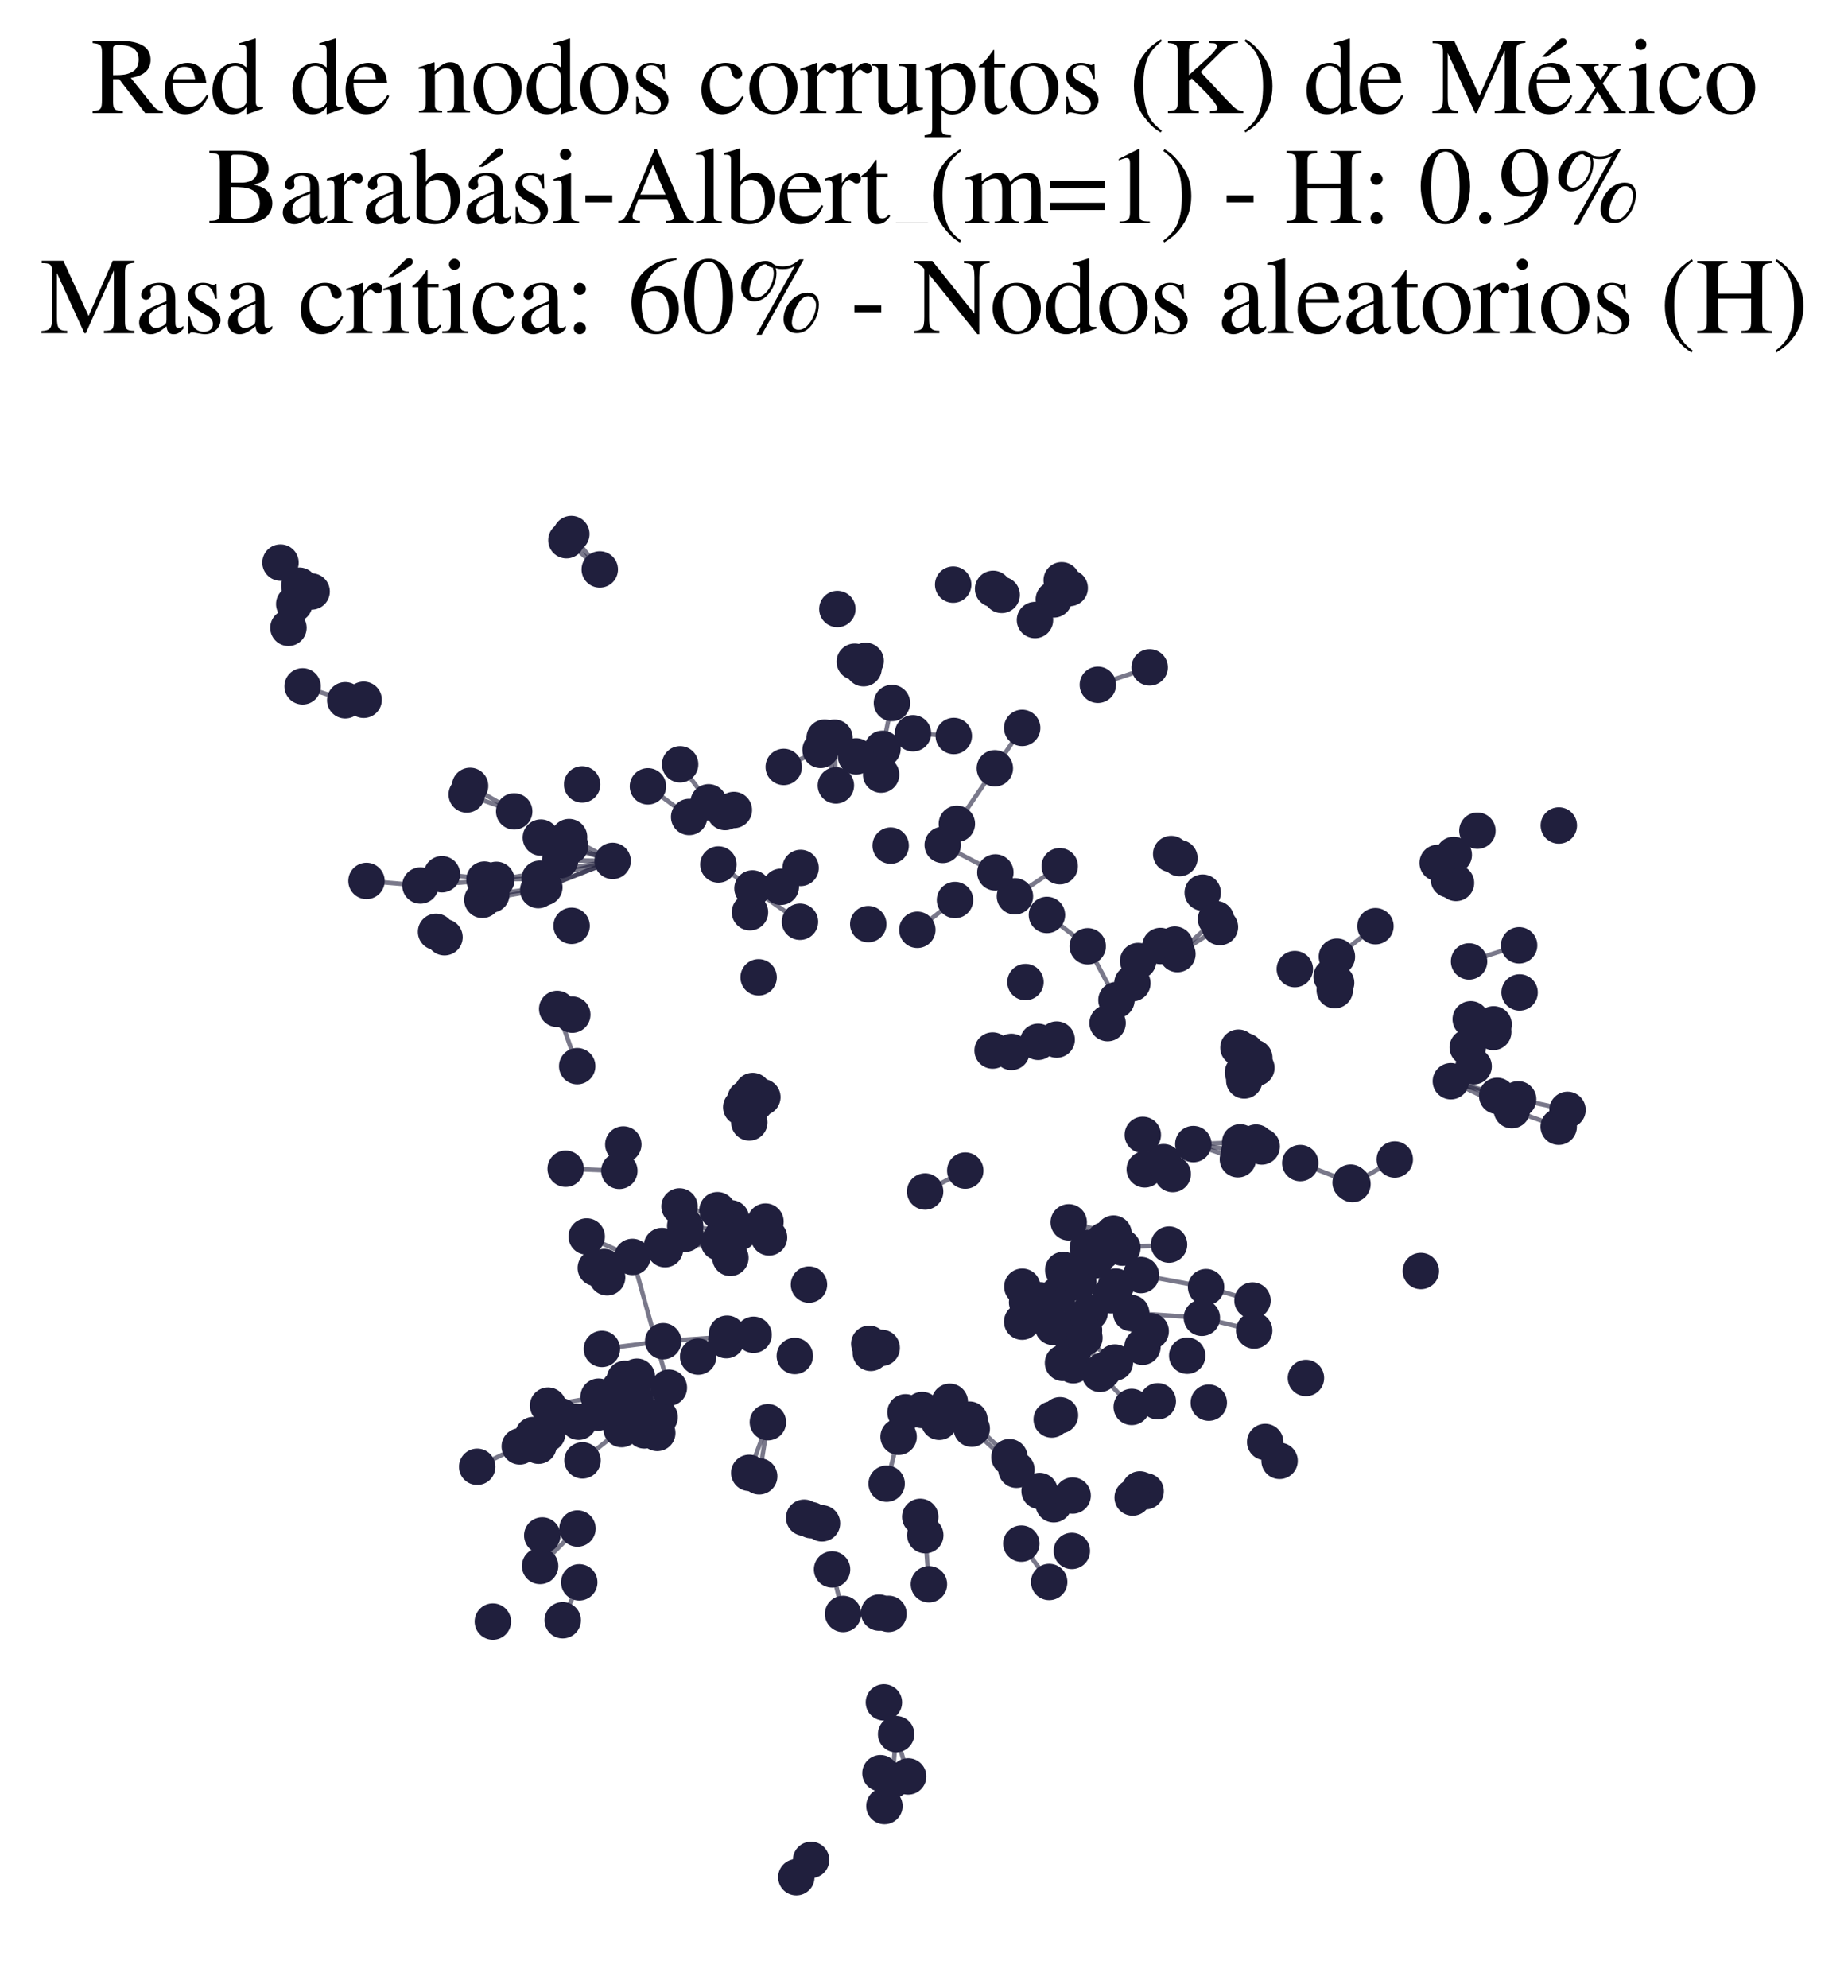 <?xml version="1.0" encoding="utf-8" standalone="no"?>
<!DOCTYPE svg PUBLIC "-//W3C//DTD SVG 1.1//EN"
  "http://www.w3.org/Graphics/SVG/1.1/DTD/svg11.dtd">
<svg xmlns:xlink="http://www.w3.org/1999/xlink" width="165.542pt" height="178.036pt" viewBox="0 0 165.542 178.036" xmlns="http://www.w3.org/2000/svg" version="1.1">
 <defs>
  <style type="text/css">*{stroke-linejoin: round; stroke-linecap: butt}</style>
 </defs>
 <g id="figure_1">
  <g id="patch_1">
   <path d="M 0 178.036 
L 165.542 178.036 
L 165.542 0 
L 0 0 
z
" style="fill: #ffffff"/>
  </g>
  <g id="axes_1">
   <g id="LineCollection_1">
    <path d="M 95.245 113.746 
L 97.438 111.782 
" clip-path="url(#p6bfa3a9df9)" style="fill: none; stroke: #201f3d; stroke-opacity: 0.6; stroke-width: 0.4"/>
    <path d="M 95.245 113.746 
L 100.547 111.745 
" clip-path="url(#p6bfa3a9df9)" style="fill: none; stroke: #201f3d; stroke-opacity: 0.6; stroke-width: 0.4"/>
    <path d="M 95.245 113.746 
L 102.21 114.204 
" clip-path="url(#p6bfa3a9df9)" style="fill: none; stroke: #201f3d; stroke-opacity: 0.6; stroke-width: 0.4"/>
    <path d="M 95.245 113.746 
L 98.072 112.891 
" clip-path="url(#p6bfa3a9df9)" style="fill: none; stroke: #201f3d; stroke-opacity: 0.6; stroke-width: 0.4"/>
    <path d="M 54.88 77.109 
L 44.463 78.806 
" clip-path="url(#p6bfa3a9df9)" style="fill: none; stroke: #201f3d; stroke-opacity: 0.6; stroke-width: 0.4"/>
    <path d="M 54.88 77.109 
L 48.76 79.472 
" clip-path="url(#p6bfa3a9df9)" style="fill: none; stroke: #201f3d; stroke-opacity: 0.6; stroke-width: 0.4"/>
    <path d="M 54.88 77.109 
L 48.343 78.707 
" clip-path="url(#p6bfa3a9df9)" style="fill: none; stroke: #201f3d; stroke-opacity: 0.6; stroke-width: 0.4"/>
    <path d="M 54.88 77.109 
L 50.178 77.053 
" clip-path="url(#p6bfa3a9df9)" style="fill: none; stroke: #201f3d; stroke-opacity: 0.6; stroke-width: 0.4"/>
    <path d="M 54.88 77.109 
L 48.215 79.724 
" clip-path="url(#p6bfa3a9df9)" style="fill: none; stroke: #201f3d; stroke-opacity: 0.6; stroke-width: 0.4"/>
    <path d="M 54.88 77.109 
L 50.29 75.683 
" clip-path="url(#p6bfa3a9df9)" style="fill: none; stroke: #201f3d; stroke-opacity: 0.6; stroke-width: 0.4"/>
    <path d="M 54.88 77.109 
L 51.067 75.764 
" clip-path="url(#p6bfa3a9df9)" style="fill: none; stroke: #201f3d; stroke-opacity: 0.6; stroke-width: 0.4"/>
    <path d="M 54.88 77.109 
L 50.977 74.974 
" clip-path="url(#p6bfa3a9df9)" style="fill: none; stroke: #201f3d; stroke-opacity: 0.6; stroke-width: 0.4"/>
    <path d="M 59.916 124.29 
L 56.65 112.577 
" clip-path="url(#p6bfa3a9df9)" style="fill: none; stroke: #201f3d; stroke-opacity: 0.6; stroke-width: 0.4"/>
    <path d="M 59.916 124.29 
L 51.832 127.343 
" clip-path="url(#p6bfa3a9df9)" style="fill: none; stroke: #201f3d; stroke-opacity: 0.6; stroke-width: 0.4"/>
    <path d="M 59.916 124.29 
L 55.683 128.001 
" clip-path="url(#p6bfa3a9df9)" style="fill: none; stroke: #201f3d; stroke-opacity: 0.6; stroke-width: 0.4"/>
    <path d="M 59.916 124.29 
L 53.585 126.515 
" clip-path="url(#p6bfa3a9df9)" style="fill: none; stroke: #201f3d; stroke-opacity: 0.6; stroke-width: 0.4"/>
    <path d="M 59.916 124.29 
L 53.623 125.095 
" clip-path="url(#p6bfa3a9df9)" style="fill: none; stroke: #201f3d; stroke-opacity: 0.6; stroke-width: 0.4"/>
    <path d="M 59.916 124.29 
L 55.976 123.501 
" clip-path="url(#p6bfa3a9df9)" style="fill: none; stroke: #201f3d; stroke-opacity: 0.6; stroke-width: 0.4"/>
    <path d="M 59.916 124.29 
L 59.09 126.927 
" clip-path="url(#p6bfa3a9df9)" style="fill: none; stroke: #201f3d; stroke-opacity: 0.6; stroke-width: 0.4"/>
    <path d="M 59.916 124.29 
L 56.045 125.363 
" clip-path="url(#p6bfa3a9df9)" style="fill: none; stroke: #201f3d; stroke-opacity: 0.6; stroke-width: 0.4"/>
    <path d="M 59.916 124.29 
L 54.181 125.874 
" clip-path="url(#p6bfa3a9df9)" style="fill: none; stroke: #201f3d; stroke-opacity: 0.6; stroke-width: 0.4"/>
    <path d="M 59.916 124.29 
L 55.499 124.369 
" clip-path="url(#p6bfa3a9df9)" style="fill: none; stroke: #201f3d; stroke-opacity: 0.6; stroke-width: 0.4"/>
    <path d="M 59.916 124.29 
L 57.725 128.119 
" clip-path="url(#p6bfa3a9df9)" style="fill: none; stroke: #201f3d; stroke-opacity: 0.6; stroke-width: 0.4"/>
    <path d="M 59.916 124.29 
L 55.451 125.476 
" clip-path="url(#p6bfa3a9df9)" style="fill: none; stroke: #201f3d; stroke-opacity: 0.6; stroke-width: 0.4"/>
    <path d="M 59.916 124.29 
L 56.894 125.361 
" clip-path="url(#p6bfa3a9df9)" style="fill: none; stroke: #201f3d; stroke-opacity: 0.6; stroke-width: 0.4"/>
    <path d="M 59.916 124.29 
L 58.878 128.344 
" clip-path="url(#p6bfa3a9df9)" style="fill: none; stroke: #201f3d; stroke-opacity: 0.6; stroke-width: 0.4"/>
    <path d="M 59.916 124.29 
L 56.125 126.418 
" clip-path="url(#p6bfa3a9df9)" style="fill: none; stroke: #201f3d; stroke-opacity: 0.6; stroke-width: 0.4"/>
    <path d="M 59.916 124.29 
L 56.473 124.405 
" clip-path="url(#p6bfa3a9df9)" style="fill: none; stroke: #201f3d; stroke-opacity: 0.6; stroke-width: 0.4"/>
    <path d="M 59.916 124.29 
L 57.05 123.307 
" clip-path="url(#p6bfa3a9df9)" style="fill: none; stroke: #201f3d; stroke-opacity: 0.6; stroke-width: 0.4"/>
    <path d="M 59.916 124.29 
L 56.777 127.214 
" clip-path="url(#p6bfa3a9df9)" style="fill: none; stroke: #201f3d; stroke-opacity: 0.6; stroke-width: 0.4"/>
    <path d="M 59.916 124.29 
L 56.83 126.051 
" clip-path="url(#p6bfa3a9df9)" style="fill: none; stroke: #201f3d; stroke-opacity: 0.6; stroke-width: 0.4"/>
    <path d="M 96.76 119.444 
L 98.817 122.76 
" clip-path="url(#p6bfa3a9df9)" style="fill: none; stroke: #201f3d; stroke-opacity: 0.6; stroke-width: 0.4"/>
    <path d="M 96.76 119.444 
L 99.873 122.038 
" clip-path="url(#p6bfa3a9df9)" style="fill: none; stroke: #201f3d; stroke-opacity: 0.6; stroke-width: 0.4"/>
    <path d="M 106.897 102.471 
L 110.889 103.831 
" clip-path="url(#p6bfa3a9df9)" style="fill: none; stroke: #201f3d; stroke-opacity: 0.6; stroke-width: 0.4"/>
    <path d="M 106.897 102.471 
L 111.02 103.102 
" clip-path="url(#p6bfa3a9df9)" style="fill: none; stroke: #201f3d; stroke-opacity: 0.6; stroke-width: 0.4"/>
    <path d="M 106.897 102.471 
L 111.094 102.318 
" clip-path="url(#p6bfa3a9df9)" style="fill: none; stroke: #201f3d; stroke-opacity: 0.6; stroke-width: 0.4"/>
    <path d="M 74.878 70.347 
L 73.874 66.07 
" clip-path="url(#p6bfa3a9df9)" style="fill: none; stroke: #201f3d; stroke-opacity: 0.6; stroke-width: 0.4"/>
    <path d="M 74.878 70.347 
L 74.752 66.076 
" clip-path="url(#p6bfa3a9df9)" style="fill: none; stroke: #201f3d; stroke-opacity: 0.6; stroke-width: 0.4"/>
    <path d="M 56.65 112.577 
L 52.557 110.751 
" clip-path="url(#p6bfa3a9df9)" style="fill: none; stroke: #201f3d; stroke-opacity: 0.6; stroke-width: 0.4"/>
    <path d="M 51.832 127.343 
L 46.56 129.548 
" clip-path="url(#p6bfa3a9df9)" style="fill: none; stroke: #201f3d; stroke-opacity: 0.6; stroke-width: 0.4"/>
    <path d="M 51.832 127.343 
L 47.767 128.535 
" clip-path="url(#p6bfa3a9df9)" style="fill: none; stroke: #201f3d; stroke-opacity: 0.6; stroke-width: 0.4"/>
    <path d="M 51.832 127.343 
L 48.236 129.487 
" clip-path="url(#p6bfa3a9df9)" style="fill: none; stroke: #201f3d; stroke-opacity: 0.6; stroke-width: 0.4"/>
    <path d="M 91.491 138.256 
L 93.986 141.692 
" clip-path="url(#p6bfa3a9df9)" style="fill: none; stroke: #201f3d; stroke-opacity: 0.6; stroke-width: 0.4"/>
    <path d="M 100.011 89.574 
L 101.952 86.073 
" clip-path="url(#p6bfa3a9df9)" style="fill: none; stroke: #201f3d; stroke-opacity: 0.6; stroke-width: 0.4"/>
    <path d="M 100.011 89.574 
L 97.436 84.756 
" clip-path="url(#p6bfa3a9df9)" style="fill: none; stroke: #201f3d; stroke-opacity: 0.6; stroke-width: 0.4"/>
    <path d="M 74.536 140.568 
L 75.523 144.554 
" clip-path="url(#p6bfa3a9df9)" style="fill: none; stroke: #201f3d; stroke-opacity: 0.6; stroke-width: 0.4"/>
    <path d="M 30.925 62.723 
L 27.107 61.474 
" clip-path="url(#p6bfa3a9df9)" style="fill: none; stroke: #201f3d; stroke-opacity: 0.6; stroke-width: 0.4"/>
    <path d="M 55.683 128.001 
L 52.18 130.802 
" clip-path="url(#p6bfa3a9df9)" style="fill: none; stroke: #201f3d; stroke-opacity: 0.6; stroke-width: 0.4"/>
    <path d="M 53.585 126.515 
L 49.016 128.418 
" clip-path="url(#p6bfa3a9df9)" style="fill: none; stroke: #201f3d; stroke-opacity: 0.6; stroke-width: 0.4"/>
    <path d="M 95.736 109.479 
L 99.937 115.234 
" clip-path="url(#p6bfa3a9df9)" style="fill: none; stroke: #201f3d; stroke-opacity: 0.6; stroke-width: 0.4"/>
    <path d="M 95.736 109.479 
L 98.729 112.098 
" clip-path="url(#p6bfa3a9df9)" style="fill: none; stroke: #201f3d; stroke-opacity: 0.6; stroke-width: 0.4"/>
    <path d="M 95.736 109.479 
L 99.754 110.491 
" clip-path="url(#p6bfa3a9df9)" style="fill: none; stroke: #201f3d; stroke-opacity: 0.6; stroke-width: 0.4"/>
    <path d="M 95.736 109.479 
L 99.522 116.013 
" clip-path="url(#p6bfa3a9df9)" style="fill: none; stroke: #201f3d; stroke-opacity: 0.6; stroke-width: 0.4"/>
    <path d="M 95.736 109.479 
L 98.933 111.078 
" clip-path="url(#p6bfa3a9df9)" style="fill: none; stroke: #201f3d; stroke-opacity: 0.6; stroke-width: 0.4"/>
    <path d="M 99.937 115.234 
L 103.076 119.231 
" clip-path="url(#p6bfa3a9df9)" style="fill: none; stroke: #201f3d; stroke-opacity: 0.6; stroke-width: 0.4"/>
    <path d="M 44.463 78.806 
L 37.662 79.312 
" clip-path="url(#p6bfa3a9df9)" style="fill: none; stroke: #201f3d; stroke-opacity: 0.6; stroke-width: 0.4"/>
    <path d="M 44.463 78.806 
L 39.589 78.302 
" clip-path="url(#p6bfa3a9df9)" style="fill: none; stroke: #201f3d; stroke-opacity: 0.6; stroke-width: 0.4"/>
    <path d="M 53.623 125.095 
L 49.095 125.894 
" clip-path="url(#p6bfa3a9df9)" style="fill: none; stroke: #201f3d; stroke-opacity: 0.6; stroke-width: 0.4"/>
    <path d="M 98.539 123.051 
L 101.378 126.013 
" clip-path="url(#p6bfa3a9df9)" style="fill: none; stroke: #201f3d; stroke-opacity: 0.6; stroke-width: 0.4"/>
    <path d="M 46.56 129.548 
L 42.747 131.374 
" clip-path="url(#p6bfa3a9df9)" style="fill: none; stroke: #201f3d; stroke-opacity: 0.6; stroke-width: 0.4"/>
    <path d="M 48.76 79.472 
L 44.013 80.12 
" clip-path="url(#p6bfa3a9df9)" style="fill: none; stroke: #201f3d; stroke-opacity: 0.6; stroke-width: 0.4"/>
    <path d="M 48.343 78.707 
L 43.396 78.783 
" clip-path="url(#p6bfa3a9df9)" style="fill: none; stroke: #201f3d; stroke-opacity: 0.6; stroke-width: 0.4"/>
    <path d="M 46.061 72.674 
L 42.11 70.389 
" clip-path="url(#p6bfa3a9df9)" style="fill: none; stroke: #201f3d; stroke-opacity: 0.6; stroke-width: 0.4"/>
    <path d="M 46.061 72.674 
L 41.81 71.159 
" clip-path="url(#p6bfa3a9df9)" style="fill: none; stroke: #201f3d; stroke-opacity: 0.6; stroke-width: 0.4"/>
    <path d="M 51.73 136.904 
L 48.383 140.258 
" clip-path="url(#p6bfa3a9df9)" style="fill: none; stroke: #201f3d; stroke-opacity: 0.6; stroke-width: 0.4"/>
    <path d="M 37.662 79.312 
L 32.831 78.902 
" clip-path="url(#p6bfa3a9df9)" style="fill: none; stroke: #201f3d; stroke-opacity: 0.6; stroke-width: 0.4"/>
    <path d="M 97.436 84.756 
L 93.784 81.949 
" clip-path="url(#p6bfa3a9df9)" style="fill: none; stroke: #201f3d; stroke-opacity: 0.6; stroke-width: 0.4"/>
    <path d="M 101.437 88.064 
L 103.947 84.73 
" clip-path="url(#p6bfa3a9df9)" style="fill: none; stroke: #201f3d; stroke-opacity: 0.6; stroke-width: 0.4"/>
    <path d="M 64.398 111.27 
L 59.294 111.601 
" clip-path="url(#p6bfa3a9df9)" style="fill: none; stroke: #201f3d; stroke-opacity: 0.6; stroke-width: 0.4"/>
    <path d="M 64.398 111.27 
L 59.575 111.883 
" clip-path="url(#p6bfa3a9df9)" style="fill: none; stroke: #201f3d; stroke-opacity: 0.6; stroke-width: 0.4"/>
    <path d="M 66.202 110.386 
L 61.379 109.821 
" clip-path="url(#p6bfa3a9df9)" style="fill: none; stroke: #201f3d; stroke-opacity: 0.6; stroke-width: 0.4"/>
    <path d="M 66.202 110.386 
L 61.385 110.504 
" clip-path="url(#p6bfa3a9df9)" style="fill: none; stroke: #201f3d; stroke-opacity: 0.6; stroke-width: 0.4"/>
    <path d="M 67.505 119.553 
L 59.406 120.128 
" clip-path="url(#p6bfa3a9df9)" style="fill: none; stroke: #201f3d; stroke-opacity: 0.6; stroke-width: 0.4"/>
    <path d="M 67.505 119.553 
L 62.541 121.504 
" clip-path="url(#p6bfa3a9df9)" style="fill: none; stroke: #201f3d; stroke-opacity: 0.6; stroke-width: 0.4"/>
    <path d="M 82.886 137.499 
L 83.213 141.897 
" clip-path="url(#p6bfa3a9df9)" style="fill: none; stroke: #201f3d; stroke-opacity: 0.6; stroke-width: 0.4"/>
    <path d="M 131.598 86.111 
L 136.082 84.669 
" clip-path="url(#p6bfa3a9df9)" style="fill: none; stroke: #201f3d; stroke-opacity: 0.6; stroke-width: 0.4"/>
    <path d="M 100.547 111.745 
L 104.721 111.472 
" clip-path="url(#p6bfa3a9df9)" style="fill: none; stroke: #201f3d; stroke-opacity: 0.6; stroke-width: 0.4"/>
    <path d="M 89.164 78.143 
L 84.447 75.677 
" clip-path="url(#p6bfa3a9df9)" style="fill: none; stroke: #201f3d; stroke-opacity: 0.6; stroke-width: 0.4"/>
    <path d="M 87.049 127.963 
L 91.054 131.642 
" clip-path="url(#p6bfa3a9df9)" style="fill: none; stroke: #201f3d; stroke-opacity: 0.6; stroke-width: 0.4"/>
    <path d="M 129.967 96.841 
L 135.431 99.434 
" clip-path="url(#p6bfa3a9df9)" style="fill: none; stroke: #201f3d; stroke-opacity: 0.6; stroke-width: 0.4"/>
    <path d="M 129.967 96.841 
L 135.996 98.461 
" clip-path="url(#p6bfa3a9df9)" style="fill: none; stroke: #201f3d; stroke-opacity: 0.6; stroke-width: 0.4"/>
    <path d="M 129.967 96.841 
L 134.116 98.155 
" clip-path="url(#p6bfa3a9df9)" style="fill: none; stroke: #201f3d; stroke-opacity: 0.6; stroke-width: 0.4"/>
    <path d="M 54.181 125.874 
L 50.229 126.85 
" clip-path="url(#p6bfa3a9df9)" style="fill: none; stroke: #201f3d; stroke-opacity: 0.6; stroke-width: 0.4"/>
    <path d="M 48.215 79.724 
L 43.21 80.594 
" clip-path="url(#p6bfa3a9df9)" style="fill: none; stroke: #201f3d; stroke-opacity: 0.6; stroke-width: 0.4"/>
    <path d="M 26.813 52.46 
L 25.126 50.39 
" clip-path="url(#p6bfa3a9df9)" style="fill: none; stroke: #201f3d; stroke-opacity: 0.6; stroke-width: 0.4"/>
    <path d="M 102.21 114.204 
L 108.039 115.282 
" clip-path="url(#p6bfa3a9df9)" style="fill: none; stroke: #201f3d; stroke-opacity: 0.6; stroke-width: 0.4"/>
    <path d="M 119.759 85.686 
L 123.213 82.956 
" clip-path="url(#p6bfa3a9df9)" style="fill: none; stroke: #201f3d; stroke-opacity: 0.6; stroke-width: 0.4"/>
    <path d="M 63.472 71.859 
L 60.925 68.458 
" clip-path="url(#p6bfa3a9df9)" style="fill: none; stroke: #201f3d; stroke-opacity: 0.6; stroke-width: 0.4"/>
    <path d="M 51.705 95.493 
L 49.912 90.365 
" clip-path="url(#p6bfa3a9df9)" style="fill: none; stroke: #201f3d; stroke-opacity: 0.6; stroke-width: 0.4"/>
    <path d="M 71.661 82.559 
L 67.406 79.574 
" clip-path="url(#p6bfa3a9df9)" style="fill: none; stroke: #201f3d; stroke-opacity: 0.6; stroke-width: 0.4"/>
    <path d="M 53.727 51.004 
L 50.739 48.387 
" clip-path="url(#p6bfa3a9df9)" style="fill: none; stroke: #201f3d; stroke-opacity: 0.6; stroke-width: 0.4"/>
    <path d="M 53.727 51.004 
L 51.178 47.832 
" clip-path="url(#p6bfa3a9df9)" style="fill: none; stroke: #201f3d; stroke-opacity: 0.6; stroke-width: 0.4"/>
    <path d="M 68.571 109.413 
L 64.272 108.393 
" clip-path="url(#p6bfa3a9df9)" style="fill: none; stroke: #201f3d; stroke-opacity: 0.6; stroke-width: 0.4"/>
    <path d="M 55.48 104.869 
L 50.673 104.68 
" clip-path="url(#p6bfa3a9df9)" style="fill: none; stroke: #201f3d; stroke-opacity: 0.6; stroke-width: 0.4"/>
    <path d="M 94.334 118.848 
L 96.138 122.28 
" clip-path="url(#p6bfa3a9df9)" style="fill: none; stroke: #201f3d; stroke-opacity: 0.6; stroke-width: 0.4"/>
    <path d="M 80.275 155.322 
L 81.35 159.107 
" clip-path="url(#p6bfa3a9df9)" style="fill: none; stroke: #201f3d; stroke-opacity: 0.6; stroke-width: 0.4"/>
    <path d="M 80.275 155.322 
L 79.926 159.446 
" clip-path="url(#p6bfa3a9df9)" style="fill: none; stroke: #201f3d; stroke-opacity: 0.6; stroke-width: 0.4"/>
    <path d="M 86.847 127.153 
L 90.425 130.512 
" clip-path="url(#p6bfa3a9df9)" style="fill: none; stroke: #201f3d; stroke-opacity: 0.6; stroke-width: 0.4"/>
    <path d="M 68.891 110.831 
L 64.711 110.741 
" clip-path="url(#p6bfa3a9df9)" style="fill: none; stroke: #201f3d; stroke-opacity: 0.6; stroke-width: 0.4"/>
    <path d="M 92.992 93.313 
L 94.657 93.111 
" clip-path="url(#p6bfa3a9df9)" style="fill: none; stroke: #201f3d; stroke-opacity: 0.6; stroke-width: 0.4"/>
    <path d="M 82.173 83.279 
L 85.547 80.612 
" clip-path="url(#p6bfa3a9df9)" style="fill: none; stroke: #201f3d; stroke-opacity: 0.6; stroke-width: 0.4"/>
    <path d="M 135.431 99.434 
L 139.627 100.916 
" clip-path="url(#p6bfa3a9df9)" style="fill: none; stroke: #201f3d; stroke-opacity: 0.6; stroke-width: 0.4"/>
    <path d="M 90.425 130.512 
L 93.126 133.541 
" clip-path="url(#p6bfa3a9df9)" style="fill: none; stroke: #201f3d; stroke-opacity: 0.6; stroke-width: 0.4"/>
    <path d="M 101.335 117.608 
L 107.662 118.03 
" clip-path="url(#p6bfa3a9df9)" style="fill: none; stroke: #201f3d; stroke-opacity: 0.6; stroke-width: 0.4"/>
    <path d="M 107.662 118.03 
L 112.35 119.172 
" clip-path="url(#p6bfa3a9df9)" style="fill: none; stroke: #201f3d; stroke-opacity: 0.6; stroke-width: 0.4"/>
    <path d="M 67.406 79.574 
L 64.353 77.429 
" clip-path="url(#p6bfa3a9df9)" style="fill: none; stroke: #201f3d; stroke-opacity: 0.6; stroke-width: 0.4"/>
    <path d="M 65.484 109.12 
L 60.868 108.058 
" clip-path="url(#p6bfa3a9df9)" style="fill: none; stroke: #201f3d; stroke-opacity: 0.6; stroke-width: 0.4"/>
    <path d="M 59.406 120.128 
L 53.918 120.818 
" clip-path="url(#p6bfa3a9df9)" style="fill: none; stroke: #201f3d; stroke-opacity: 0.6; stroke-width: 0.4"/>
    <path d="M 105.473 85.451 
L 108.93 82.323 
" clip-path="url(#p6bfa3a9df9)" style="fill: none; stroke: #201f3d; stroke-opacity: 0.6; stroke-width: 0.4"/>
    <path d="M 105.473 85.451 
L 109.281 83.031 
" clip-path="url(#p6bfa3a9df9)" style="fill: none; stroke: #201f3d; stroke-opacity: 0.6; stroke-width: 0.4"/>
    <path d="M 73.508 67.167 
L 70.206 68.691 
" clip-path="url(#p6bfa3a9df9)" style="fill: none; stroke: #201f3d; stroke-opacity: 0.6; stroke-width: 0.4"/>
    <path d="M 108.039 115.282 
L 112.198 116.482 
" clip-path="url(#p6bfa3a9df9)" style="fill: none; stroke: #201f3d; stroke-opacity: 0.6; stroke-width: 0.4"/>
    <path d="M 78.87 158.82 
L 79.226 161.761 
" clip-path="url(#p6bfa3a9df9)" style="fill: none; stroke: #201f3d; stroke-opacity: 0.6; stroke-width: 0.4"/>
    <path d="M 91.054 131.642 
L 94.393 134.732 
" clip-path="url(#p6bfa3a9df9)" style="fill: none; stroke: #201f3d; stroke-opacity: 0.6; stroke-width: 0.4"/>
    <path d="M 92.713 55.535 
L 95.824 52.666 
" clip-path="url(#p6bfa3a9df9)" style="fill: none; stroke: #201f3d; stroke-opacity: 0.6; stroke-width: 0.4"/>
    <path d="M 92.713 55.535 
L 95.106 51.973 
" clip-path="url(#p6bfa3a9df9)" style="fill: none; stroke: #201f3d; stroke-opacity: 0.6; stroke-width: 0.4"/>
    <path d="M 135.996 98.461 
L 140.416 99.407 
" clip-path="url(#p6bfa3a9df9)" style="fill: none; stroke: #201f3d; stroke-opacity: 0.6; stroke-width: 0.4"/>
    <path d="M 116.476 104.171 
L 120.987 105.924 
" clip-path="url(#p6bfa3a9df9)" style="fill: none; stroke: #201f3d; stroke-opacity: 0.6; stroke-width: 0.4"/>
    <path d="M 82.872 106.721 
L 86.467 104.848 
" clip-path="url(#p6bfa3a9df9)" style="fill: none; stroke: #201f3d; stroke-opacity: 0.6; stroke-width: 0.4"/>
    <path d="M 80.497 128.684 
L 79.425 132.888 
" clip-path="url(#p6bfa3a9df9)" style="fill: none; stroke: #201f3d; stroke-opacity: 0.6; stroke-width: 0.4"/>
    <path d="M 94.301 118.658 
L 95.224 122.069 
" clip-path="url(#p6bfa3a9df9)" style="fill: none; stroke: #201f3d; stroke-opacity: 0.6; stroke-width: 0.4"/>
    <path d="M 99.522 116.013 
L 102.343 120.626 
" clip-path="url(#p6bfa3a9df9)" style="fill: none; stroke: #201f3d; stroke-opacity: 0.6; stroke-width: 0.4"/>
    <path d="M 85.715 73.788 
L 89.118 68.814 
" clip-path="url(#p6bfa3a9df9)" style="fill: none; stroke: #201f3d; stroke-opacity: 0.6; stroke-width: 0.4"/>
    <path d="M 121.152 106.053 
L 124.944 103.852 
" clip-path="url(#p6bfa3a9df9)" style="fill: none; stroke: #201f3d; stroke-opacity: 0.6; stroke-width: 0.4"/>
    <path d="M 79.054 67.071 
L 79.899 62.967 
" clip-path="url(#p6bfa3a9df9)" style="fill: none; stroke: #201f3d; stroke-opacity: 0.6; stroke-width: 0.4"/>
    <path d="M 68.786 127.382 
L 67.117 131.918 
" clip-path="url(#p6bfa3a9df9)" style="fill: none; stroke: #201f3d; stroke-opacity: 0.6; stroke-width: 0.4"/>
    <path d="M 68.786 127.382 
L 68.007 132.226 
" clip-path="url(#p6bfa3a9df9)" style="fill: none; stroke: #201f3d; stroke-opacity: 0.6; stroke-width: 0.4"/>
    <path d="M 98.345 61.335 
L 102.986 59.775 
" clip-path="url(#p6bfa3a9df9)" style="fill: none; stroke: #201f3d; stroke-opacity: 0.6; stroke-width: 0.4"/>
    <path d="M 51.889 141.724 
L 50.407 145.119 
" clip-path="url(#p6bfa3a9df9)" style="fill: none; stroke: #201f3d; stroke-opacity: 0.6; stroke-width: 0.4"/>
    <path d="M 89.118 68.814 
L 91.565 65.197 
" clip-path="url(#p6bfa3a9df9)" style="fill: none; stroke: #201f3d; stroke-opacity: 0.6; stroke-width: 0.4"/>
    <path d="M 90.916 80.279 
L 94.93 77.583 
" clip-path="url(#p6bfa3a9df9)" style="fill: none; stroke: #201f3d; stroke-opacity: 0.6; stroke-width: 0.4"/>
    <path d="M 61.733 73.173 
L 58.041 70.429 
" clip-path="url(#p6bfa3a9df9)" style="fill: none; stroke: #201f3d; stroke-opacity: 0.6; stroke-width: 0.4"/>
    <path d="M 130.228 76.573 
L 132.345 74.402 
" clip-path="url(#p6bfa3a9df9)" style="fill: none; stroke: #201f3d; stroke-opacity: 0.6; stroke-width: 0.4"/>
    <path d="M 81.784 65.677 
L 85.439 65.92 
" clip-path="url(#p6bfa3a9df9)" style="fill: none; stroke: #201f3d; stroke-opacity: 0.6; stroke-width: 0.4"/>
   </g>
   <g id="PathCollection_1">
    <defs>
     <path id="md8056d4065" d="M 0 1.581 
C 0.419 1.581 0.822 1.415 1.118 1.118 
C 1.415 0.822 1.581 0.419 1.581 0 
C 1.581 -0.419 1.415 -0.822 1.118 -1.118 
C 0.822 -1.415 0.419 -1.581 0 -1.581 
C -0.419 -1.581 -0.822 -1.415 -1.118 -1.118 
C -1.415 -0.822 -1.581 -0.419 -1.581 0 
C -1.581 0.419 -1.415 0.822 -1.118 1.118 
C -0.822 1.415 -0.419 1.581 0 1.581 
z
" style="stroke: #201f3d; stroke-width: 0.1"/>
    </defs>
    <g clip-path="url(#p6bfa3a9df9)">
     <use xlink:href="#md8056d4065" x="93.126" y="133.541" style="fill: #201f3d; stroke: #201f3d; stroke-width: 0.1"/>
     <use xlink:href="#md8056d4065" x="74.536" y="140.568" style="fill: #201f3d; stroke: #201f3d; stroke-width: 0.1"/>
     <use xlink:href="#md8056d4065" x="136.124" y="88.89" style="fill: #201f3d; stroke: #201f3d; stroke-width: 0.1"/>
     <use xlink:href="#md8056d4065" x="77.868" y="120.357" style="fill: #201f3d; stroke: #201f3d; stroke-width: 0.1"/>
     <use xlink:href="#md8056d4065" x="66.202" y="110.386" style="fill: #201f3d; stroke: #201f3d; stroke-width: 0.1"/>
     <use xlink:href="#md8056d4065" x="99.522" y="116.013" style="fill: #201f3d; stroke: #201f3d; stroke-width: 0.1"/>
     <use xlink:href="#md8056d4065" x="129.725" y="78.065" style="fill: #201f3d; stroke: #201f3d; stroke-width: 0.1"/>
     <use xlink:href="#md8056d4065" x="104.721" y="111.472" style="fill: #201f3d; stroke: #201f3d; stroke-width: 0.1"/>
     <use xlink:href="#md8056d4065" x="78.87" y="158.82" style="fill: #201f3d; stroke: #201f3d; stroke-width: 0.1"/>
     <use xlink:href="#md8056d4065" x="99.873" y="122.038" style="fill: #201f3d; stroke: #201f3d; stroke-width: 0.1"/>
     <use xlink:href="#md8056d4065" x="79.59" y="144.546" style="fill: #201f3d; stroke: #201f3d; stroke-width: 0.1"/>
     <use xlink:href="#md8056d4065" x="70.206" y="68.691" style="fill: #201f3d; stroke: #201f3d; stroke-width: 0.1"/>
     <use xlink:href="#md8056d4065" x="71.661" y="82.559" style="fill: #201f3d; stroke: #201f3d; stroke-width: 0.1"/>
     <use xlink:href="#md8056d4065" x="95.106" y="51.973" style="fill: #201f3d; stroke: #201f3d; stroke-width: 0.1"/>
     <use xlink:href="#md8056d4065" x="55.451" y="125.476" style="fill: #201f3d; stroke: #201f3d; stroke-width: 0.1"/>
     <use xlink:href="#md8056d4065" x="78.982" y="120.725" style="fill: #201f3d; stroke: #201f3d; stroke-width: 0.1"/>
     <use xlink:href="#md8056d4065" x="96.134" y="121.012" style="fill: #201f3d; stroke: #201f3d; stroke-width: 0.1"/>
     <use xlink:href="#md8056d4065" x="79.226" y="161.761" style="fill: #201f3d; stroke: #201f3d; stroke-width: 0.1"/>
     <use xlink:href="#md8056d4065" x="68.571" y="109.413" style="fill: #201f3d; stroke: #201f3d; stroke-width: 0.1"/>
     <use xlink:href="#md8056d4065" x="51.067" y="75.764" style="fill: #201f3d; stroke: #201f3d; stroke-width: 0.1"/>
     <use xlink:href="#md8056d4065" x="48.343" y="78.707" style="fill: #201f3d; stroke: #201f3d; stroke-width: 0.1"/>
     <use xlink:href="#md8056d4065" x="47.767" y="128.535" style="fill: #201f3d; stroke: #201f3d; stroke-width: 0.1"/>
     <use xlink:href="#md8056d4065" x="93.784" y="81.949" style="fill: #201f3d; stroke: #201f3d; stroke-width: 0.1"/>
     <use xlink:href="#md8056d4065" x="130.228" y="76.573" style="fill: #201f3d; stroke: #201f3d; stroke-width: 0.1"/>
     <use xlink:href="#md8056d4065" x="72.667" y="136.154" style="fill: #201f3d; stroke: #201f3d; stroke-width: 0.1"/>
     <use xlink:href="#md8056d4065" x="89.729" y="53.284" style="fill: #201f3d; stroke: #201f3d; stroke-width: 0.1"/>
     <use xlink:href="#md8056d4065" x="79.179" y="152.477" style="fill: #201f3d; stroke: #201f3d; stroke-width: 0.1"/>
     <use xlink:href="#md8056d4065" x="113.024" y="102.687" style="fill: #201f3d; stroke: #201f3d; stroke-width: 0.1"/>
     <use xlink:href="#md8056d4065" x="73.633" y="136.441" style="fill: #201f3d; stroke: #201f3d; stroke-width: 0.1"/>
     <use xlink:href="#md8056d4065" x="102.111" y="133.402" style="fill: #201f3d; stroke: #201f3d; stroke-width: 0.1"/>
     <use xlink:href="#md8056d4065" x="112.35" y="119.172" style="fill: #201f3d; stroke: #201f3d; stroke-width: 0.1"/>
     <use xlink:href="#md8056d4065" x="85.439" y="65.92" style="fill: #201f3d; stroke: #201f3d; stroke-width: 0.1"/>
     <use xlink:href="#md8056d4065" x="105.473" y="85.451" style="fill: #201f3d; stroke: #201f3d; stroke-width: 0.1"/>
     <use xlink:href="#md8056d4065" x="66.401" y="99.17" style="fill: #201f3d; stroke: #201f3d; stroke-width: 0.1"/>
     <use xlink:href="#md8056d4065" x="140.416" y="99.407" style="fill: #201f3d; stroke: #201f3d; stroke-width: 0.1"/>
     <use xlink:href="#md8056d4065" x="32.576" y="62.679" style="fill: #201f3d; stroke: #201f3d; stroke-width: 0.1"/>
     <use xlink:href="#md8056d4065" x="51.264" y="90.879" style="fill: #201f3d; stroke: #201f3d; stroke-width: 0.1"/>
     <use xlink:href="#md8056d4065" x="44.463" y="78.806" style="fill: #201f3d; stroke: #201f3d; stroke-width: 0.1"/>
     <use xlink:href="#md8056d4065" x="50.407" y="145.119" style="fill: #201f3d; stroke: #201f3d; stroke-width: 0.1"/>
     <use xlink:href="#md8056d4065" x="67.957" y="87.536" style="fill: #201f3d; stroke: #201f3d; stroke-width: 0.1"/>
     <use xlink:href="#md8056d4065" x="55.48" y="104.869" style="fill: #201f3d; stroke: #201f3d; stroke-width: 0.1"/>
     <use xlink:href="#md8056d4065" x="97.438" y="111.782" style="fill: #201f3d; stroke: #201f3d; stroke-width: 0.1"/>
     <use xlink:href="#md8056d4065" x="94.93" y="77.583" style="fill: #201f3d; stroke: #201f3d; stroke-width: 0.1"/>
     <use xlink:href="#md8056d4065" x="69.946" y="79.427" style="fill: #201f3d; stroke: #201f3d; stroke-width: 0.1"/>
     <use xlink:href="#md8056d4065" x="57.725" y="128.119" style="fill: #201f3d; stroke: #201f3d; stroke-width: 0.1"/>
     <use xlink:href="#md8056d4065" x="48.215" y="79.724" style="fill: #201f3d; stroke: #201f3d; stroke-width: 0.1"/>
     <use xlink:href="#md8056d4065" x="53.585" y="126.515" style="fill: #201f3d; stroke: #201f3d; stroke-width: 0.1"/>
     <use xlink:href="#md8056d4065" x="44.013" y="80.12" style="fill: #201f3d; stroke: #201f3d; stroke-width: 0.1"/>
     <use xlink:href="#md8056d4065" x="102.21" y="114.204" style="fill: #201f3d; stroke: #201f3d; stroke-width: 0.1"/>
     <use xlink:href="#md8056d4065" x="71.72" y="77.737" style="fill: #201f3d; stroke: #201f3d; stroke-width: 0.1"/>
     <use xlink:href="#md8056d4065" x="68.786" y="127.382" style="fill: #201f3d; stroke: #201f3d; stroke-width: 0.1"/>
     <use xlink:href="#md8056d4065" x="56.125" y="126.418" style="fill: #201f3d; stroke: #201f3d; stroke-width: 0.1"/>
     <use xlink:href="#md8056d4065" x="79.425" y="132.888" style="fill: #201f3d; stroke: #201f3d; stroke-width: 0.1"/>
     <use xlink:href="#md8056d4065" x="49.095" y="125.894" style="fill: #201f3d; stroke: #201f3d; stroke-width: 0.1"/>
     <use xlink:href="#md8056d4065" x="112.547" y="95.64" style="fill: #201f3d; stroke: #201f3d; stroke-width: 0.1"/>
     <use xlink:href="#md8056d4065" x="67.428" y="97.717" style="fill: #201f3d; stroke: #201f3d; stroke-width: 0.1"/>
     <use xlink:href="#md8056d4065" x="79.899" y="62.967" style="fill: #201f3d; stroke: #201f3d; stroke-width: 0.1"/>
     <use xlink:href="#md8056d4065" x="85.384" y="52.364" style="fill: #201f3d; stroke: #201f3d; stroke-width: 0.1"/>
     <use xlink:href="#md8056d4065" x="106.897" y="102.471" style="fill: #201f3d; stroke: #201f3d; stroke-width: 0.1"/>
     <use xlink:href="#md8056d4065" x="50.29" y="75.683" style="fill: #201f3d; stroke: #201f3d; stroke-width: 0.1"/>
     <use xlink:href="#md8056d4065" x="75.01" y="54.547" style="fill: #201f3d; stroke: #201f3d; stroke-width: 0.1"/>
     <use xlink:href="#md8056d4065" x="129.791" y="78.77" style="fill: #201f3d; stroke: #201f3d; stroke-width: 0.1"/>
     <use xlink:href="#md8056d4065" x="62.541" y="121.504" style="fill: #201f3d; stroke: #201f3d; stroke-width: 0.1"/>
     <use xlink:href="#md8056d4065" x="103.947" y="84.73" style="fill: #201f3d; stroke: #201f3d; stroke-width: 0.1"/>
     <use xlink:href="#md8056d4065" x="52.557" y="110.751" style="fill: #201f3d; stroke: #201f3d; stroke-width: 0.1"/>
     <use xlink:href="#md8056d4065" x="91.491" y="138.256" style="fill: #201f3d; stroke: #201f3d; stroke-width: 0.1"/>
     <use xlink:href="#md8056d4065" x="96.015" y="138.91" style="fill: #201f3d; stroke: #201f3d; stroke-width: 0.1"/>
     <use xlink:href="#md8056d4065" x="99.216" y="91.637" style="fill: #201f3d; stroke: #201f3d; stroke-width: 0.1"/>
     <use xlink:href="#md8056d4065" x="46.56" y="129.548" style="fill: #201f3d; stroke: #201f3d; stroke-width: 0.1"/>
     <use xlink:href="#md8056d4065" x="52.18" y="130.802" style="fill: #201f3d; stroke: #201f3d; stroke-width: 0.1"/>
     <use xlink:href="#md8056d4065" x="102.625" y="133.565" style="fill: #201f3d; stroke: #201f3d; stroke-width: 0.1"/>
     <use xlink:href="#md8056d4065" x="68.291" y="98.267" style="fill: #201f3d; stroke: #201f3d; stroke-width: 0.1"/>
     <use xlink:href="#md8056d4065" x="71.335" y="168.136" style="fill: #201f3d; stroke: #201f3d; stroke-width: 0.1"/>
     <use xlink:href="#md8056d4065" x="85.082" y="125.552" style="fill: #201f3d; stroke: #201f3d; stroke-width: 0.1"/>
     <use xlink:href="#md8056d4065" x="105.052" y="105.157" style="fill: #201f3d; stroke: #201f3d; stroke-width: 0.1"/>
     <use xlink:href="#md8056d4065" x="55.835" y="102.506" style="fill: #201f3d; stroke: #201f3d; stroke-width: 0.1"/>
     <use xlink:href="#md8056d4065" x="103.076" y="119.231" style="fill: #201f3d; stroke: #201f3d; stroke-width: 0.1"/>
     <use xlink:href="#md8056d4065" x="130.429" y="79.082" style="fill: #201f3d; stroke: #201f3d; stroke-width: 0.1"/>
     <use xlink:href="#md8056d4065" x="96.138" y="122.28" style="fill: #201f3d; stroke: #201f3d; stroke-width: 0.1"/>
     <use xlink:href="#md8056d4065" x="54.88" y="77.109" style="fill: #201f3d; stroke: #201f3d; stroke-width: 0.1"/>
     <use xlink:href="#md8056d4065" x="49.912" y="90.365" style="fill: #201f3d; stroke: #201f3d; stroke-width: 0.1"/>
     <use xlink:href="#md8056d4065" x="73.508" y="67.167" style="fill: #201f3d; stroke: #201f3d; stroke-width: 0.1"/>
     <use xlink:href="#md8056d4065" x="74.752" y="66.076" style="fill: #201f3d; stroke: #201f3d; stroke-width: 0.1"/>
     <use xlink:href="#md8056d4065" x="72.656" y="166.585" style="fill: #201f3d; stroke: #201f3d; stroke-width: 0.1"/>
     <use xlink:href="#md8056d4065" x="115.99" y="86.798" style="fill: #201f3d; stroke: #201f3d; stroke-width: 0.1"/>
     <use xlink:href="#md8056d4065" x="80.275" y="155.322" style="fill: #201f3d; stroke: #201f3d; stroke-width: 0.1"/>
     <use xlink:href="#md8056d4065" x="58.878" y="128.344" style="fill: #201f3d; stroke: #201f3d; stroke-width: 0.1"/>
     <use xlink:href="#md8056d4065" x="94.334" y="118.848" style="fill: #201f3d; stroke: #201f3d; stroke-width: 0.1"/>
     <use xlink:href="#md8056d4065" x="87.049" y="127.963" style="fill: #201f3d; stroke: #201f3d; stroke-width: 0.1"/>
     <use xlink:href="#md8056d4065" x="56.65" y="112.577" style="fill: #201f3d; stroke: #201f3d; stroke-width: 0.1"/>
     <use xlink:href="#md8056d4065" x="107.738" y="79.95" style="fill: #201f3d; stroke: #201f3d; stroke-width: 0.1"/>
     <use xlink:href="#md8056d4065" x="100.011" y="89.574" style="fill: #201f3d; stroke: #201f3d; stroke-width: 0.1"/>
     <use xlink:href="#md8056d4065" x="53.372" y="113.566" style="fill: #201f3d; stroke: #201f3d; stroke-width: 0.1"/>
     <use xlink:href="#md8056d4065" x="95.224" y="122.069" style="fill: #201f3d; stroke: #201f3d; stroke-width: 0.1"/>
     <use xlink:href="#md8056d4065" x="51.889" y="141.724" style="fill: #201f3d; stroke: #201f3d; stroke-width: 0.1"/>
     <use xlink:href="#md8056d4065" x="75.523" y="144.554" style="fill: #201f3d; stroke: #201f3d; stroke-width: 0.1"/>
     <use xlink:href="#md8056d4065" x="26.357" y="54.103" style="fill: #201f3d; stroke: #201f3d; stroke-width: 0.1"/>
     <use xlink:href="#md8056d4065" x="25.837" y="56.232" style="fill: #201f3d; stroke: #201f3d; stroke-width: 0.1"/>
     <use xlink:href="#md8056d4065" x="98.539" y="123.051" style="fill: #201f3d; stroke: #201f3d; stroke-width: 0.1"/>
     <use xlink:href="#md8056d4065" x="48.76" y="79.472" style="fill: #201f3d; stroke: #201f3d; stroke-width: 0.1"/>
     <use xlink:href="#md8056d4065" x="48.45" y="75.02" style="fill: #201f3d; stroke: #201f3d; stroke-width: 0.1"/>
     <use xlink:href="#md8056d4065" x="121.152" y="106.053" style="fill: #201f3d; stroke: #201f3d; stroke-width: 0.1"/>
     <use xlink:href="#md8056d4065" x="119.69" y="88.027" style="fill: #201f3d; stroke: #201f3d; stroke-width: 0.1"/>
     <use xlink:href="#md8056d4065" x="135.996" y="98.461" style="fill: #201f3d; stroke: #201f3d; stroke-width: 0.1"/>
     <use xlink:href="#md8056d4065" x="77.543" y="59.192" style="fill: #201f3d; stroke: #201f3d; stroke-width: 0.1"/>
     <use xlink:href="#md8056d4065" x="95.245" y="113.746" style="fill: #201f3d; stroke: #201f3d; stroke-width: 0.1"/>
     <use xlink:href="#md8056d4065" x="79.054" y="67.071" style="fill: #201f3d; stroke: #201f3d; stroke-width: 0.1"/>
     <use xlink:href="#md8056d4065" x="53.727" y="51.004" style="fill: #201f3d; stroke: #201f3d; stroke-width: 0.1"/>
     <use xlink:href="#md8056d4065" x="61.379" y="109.821" style="fill: #201f3d; stroke: #201f3d; stroke-width: 0.1"/>
     <use xlink:href="#md8056d4065" x="86.847" y="127.153" style="fill: #201f3d; stroke: #201f3d; stroke-width: 0.1"/>
     <use xlink:href="#md8056d4065" x="92.992" y="93.313" style="fill: #201f3d; stroke: #201f3d; stroke-width: 0.1"/>
     <use xlink:href="#md8056d4065" x="68.007" y="132.226" style="fill: #201f3d; stroke: #201f3d; stroke-width: 0.1"/>
     <use xlink:href="#md8056d4065" x="76.571" y="59.267" style="fill: #201f3d; stroke: #201f3d; stroke-width: 0.1"/>
     <use xlink:href="#md8056d4065" x="136.082" y="84.669" style="fill: #201f3d; stroke: #201f3d; stroke-width: 0.1"/>
     <use xlink:href="#md8056d4065" x="90.916" y="80.279" style="fill: #201f3d; stroke: #201f3d; stroke-width: 0.1"/>
     <use xlink:href="#md8056d4065" x="102.547" y="104.738" style="fill: #201f3d; stroke: #201f3d; stroke-width: 0.1"/>
     <use xlink:href="#md8056d4065" x="64.353" y="77.429" style="fill: #201f3d; stroke: #201f3d; stroke-width: 0.1"/>
     <use xlink:href="#md8056d4065" x="94.212" y="127.14" style="fill: #201f3d; stroke: #201f3d; stroke-width: 0.1"/>
     <use xlink:href="#md8056d4065" x="65.129" y="119.456" style="fill: #201f3d; stroke: #201f3d; stroke-width: 0.1"/>
     <use xlink:href="#md8056d4065" x="82.886" y="137.499" style="fill: #201f3d; stroke: #201f3d; stroke-width: 0.1"/>
     <use xlink:href="#md8056d4065" x="100.547" y="111.745" style="fill: #201f3d; stroke: #201f3d; stroke-width: 0.1"/>
     <use xlink:href="#md8056d4065" x="81.112" y="126.496" style="fill: #201f3d; stroke: #201f3d; stroke-width: 0.1"/>
     <use xlink:href="#md8056d4065" x="65.739" y="72.549" style="fill: #201f3d; stroke: #201f3d; stroke-width: 0.1"/>
     <use xlink:href="#md8056d4065" x="96.856" y="118.132" style="fill: #201f3d; stroke: #201f3d; stroke-width: 0.1"/>
     <use xlink:href="#md8056d4065" x="112.198" y="116.482" style="fill: #201f3d; stroke: #201f3d; stroke-width: 0.1"/>
     <use xlink:href="#md8056d4065" x="106.35" y="121.427" style="fill: #201f3d; stroke: #201f3d; stroke-width: 0.1"/>
     <use xlink:href="#md8056d4065" x="77.359" y="59.853" style="fill: #201f3d; stroke: #201f3d; stroke-width: 0.1"/>
     <use xlink:href="#md8056d4065" x="44.149" y="145.239" style="fill: #201f3d; stroke: #201f3d; stroke-width: 0.1"/>
     <use xlink:href="#md8056d4065" x="104.914" y="76.492" style="fill: #201f3d; stroke: #201f3d; stroke-width: 0.1"/>
     <use xlink:href="#md8056d4065" x="53.918" y="120.818" style="fill: #201f3d; stroke: #201f3d; stroke-width: 0.1"/>
     <use xlink:href="#md8056d4065" x="50.229" y="126.85" style="fill: #201f3d; stroke: #201f3d; stroke-width: 0.1"/>
     <use xlink:href="#md8056d4065" x="65.065" y="120.034" style="fill: #201f3d; stroke: #201f3d; stroke-width: 0.1"/>
     <use xlink:href="#md8056d4065" x="119.281" y="87.475" style="fill: #201f3d; stroke: #201f3d; stroke-width: 0.1"/>
     <use xlink:href="#md8056d4065" x="53.623" y="125.095" style="fill: #201f3d; stroke: #201f3d; stroke-width: 0.1"/>
     <use xlink:href="#md8056d4065" x="59.406" y="120.128" style="fill: #201f3d; stroke: #201f3d; stroke-width: 0.1"/>
     <use xlink:href="#md8056d4065" x="67.117" y="131.918" style="fill: #201f3d; stroke: #201f3d; stroke-width: 0.1"/>
     <use xlink:href="#md8056d4065" x="27.107" y="61.474" style="fill: #201f3d; stroke: #201f3d; stroke-width: 0.1"/>
     <use xlink:href="#md8056d4065" x="139.627" y="100.916" style="fill: #201f3d; stroke: #201f3d; stroke-width: 0.1"/>
     <use xlink:href="#md8056d4065" x="98.933" y="111.078" style="fill: #201f3d; stroke: #201f3d; stroke-width: 0.1"/>
     <use xlink:href="#md8056d4065" x="65.484" y="109.12" style="fill: #201f3d; stroke: #201f3d; stroke-width: 0.1"/>
     <use xlink:href="#md8056d4065" x="116.985" y="123.421" style="fill: #201f3d; stroke: #201f3d; stroke-width: 0.1"/>
     <use xlink:href="#md8056d4065" x="108.039" y="115.282" style="fill: #201f3d; stroke: #201f3d; stroke-width: 0.1"/>
     <use xlink:href="#md8056d4065" x="133.794" y="91.746" style="fill: #201f3d; stroke: #201f3d; stroke-width: 0.1"/>
     <use xlink:href="#md8056d4065" x="49.016" y="128.418" style="fill: #201f3d; stroke: #201f3d; stroke-width: 0.1"/>
     <use xlink:href="#md8056d4065" x="97.619" y="117.54" style="fill: #201f3d; stroke: #201f3d; stroke-width: 0.1"/>
     <use xlink:href="#md8056d4065" x="67.181" y="81.704" style="fill: #201f3d; stroke: #201f3d; stroke-width: 0.1"/>
     <use xlink:href="#md8056d4065" x="81.784" y="65.677" style="fill: #201f3d; stroke: #201f3d; stroke-width: 0.1"/>
     <use xlink:href="#md8056d4065" x="61.385" y="110.504" style="fill: #201f3d; stroke: #201f3d; stroke-width: 0.1"/>
     <use xlink:href="#md8056d4065" x="131.477" y="93.808" style="fill: #201f3d; stroke: #201f3d; stroke-width: 0.1"/>
     <use xlink:href="#md8056d4065" x="96.598" y="114.856" style="fill: #201f3d; stroke: #201f3d; stroke-width: 0.1"/>
     <use xlink:href="#md8056d4065" x="54.386" y="114.405" style="fill: #201f3d; stroke: #201f3d; stroke-width: 0.1"/>
     <use xlink:href="#md8056d4065" x="102.343" y="120.626" style="fill: #201f3d; stroke: #201f3d; stroke-width: 0.1"/>
     <use xlink:href="#md8056d4065" x="64.272" y="108.393" style="fill: #201f3d; stroke: #201f3d; stroke-width: 0.1"/>
     <use xlink:href="#md8056d4065" x="88.962" y="52.744" style="fill: #201f3d; stroke: #201f3d; stroke-width: 0.1"/>
     <use xlink:href="#md8056d4065" x="82.605" y="126.289" style="fill: #201f3d; stroke: #201f3d; stroke-width: 0.1"/>
     <use xlink:href="#md8056d4065" x="56.045" y="125.363" style="fill: #201f3d; stroke: #201f3d; stroke-width: 0.1"/>
     <use xlink:href="#md8056d4065" x="133.765" y="92.426" style="fill: #201f3d; stroke: #201f3d; stroke-width: 0.1"/>
     <use xlink:href="#md8056d4065" x="64.955" y="72.732" style="fill: #201f3d; stroke: #201f3d; stroke-width: 0.1"/>
     <use xlink:href="#md8056d4065" x="82.173" y="83.279" style="fill: #201f3d; stroke: #201f3d; stroke-width: 0.1"/>
     <use xlink:href="#md8056d4065" x="84.137" y="127.347" style="fill: #201f3d; stroke: #201f3d; stroke-width: 0.1"/>
     <use xlink:href="#md8056d4065" x="99.754" y="110.491" style="fill: #201f3d; stroke: #201f3d; stroke-width: 0.1"/>
     <use xlink:href="#md8056d4065" x="79.926" y="159.446" style="fill: #201f3d; stroke: #201f3d; stroke-width: 0.1"/>
     <use xlink:href="#md8056d4065" x="98.072" y="112.891" style="fill: #201f3d; stroke: #201f3d; stroke-width: 0.1"/>
     <use xlink:href="#md8056d4065" x="77.778" y="82.769" style="fill: #201f3d; stroke: #201f3d; stroke-width: 0.1"/>
     <use xlink:href="#md8056d4065" x="51.705" y="95.493" style="fill: #201f3d; stroke: #201f3d; stroke-width: 0.1"/>
     <use xlink:href="#md8056d4065" x="84.447" y="75.677" style="fill: #201f3d; stroke: #201f3d; stroke-width: 0.1"/>
     <use xlink:href="#md8056d4065" x="132.007" y="95.506" style="fill: #201f3d; stroke: #201f3d; stroke-width: 0.1"/>
     <use xlink:href="#md8056d4065" x="103.714" y="125.508" style="fill: #201f3d; stroke: #201f3d; stroke-width: 0.1"/>
     <use xlink:href="#md8056d4065" x="94.784" y="115.964" style="fill: #201f3d; stroke: #201f3d; stroke-width: 0.1"/>
     <use xlink:href="#md8056d4065" x="61.733" y="73.173" style="fill: #201f3d; stroke: #201f3d; stroke-width: 0.1"/>
     <use xlink:href="#md8056d4065" x="26.813" y="52.46" style="fill: #201f3d; stroke: #201f3d; stroke-width: 0.1"/>
     <use xlink:href="#md8056d4065" x="57.05" y="123.307" style="fill: #201f3d; stroke: #201f3d; stroke-width: 0.1"/>
     <use xlink:href="#md8056d4065" x="89.118" y="68.814" style="fill: #201f3d; stroke: #201f3d; stroke-width: 0.1"/>
     <use xlink:href="#md8056d4065" x="92.007" y="116.645" style="fill: #201f3d; stroke: #201f3d; stroke-width: 0.1"/>
     <use xlink:href="#md8056d4065" x="111.02" y="103.102" style="fill: #201f3d; stroke: #201f3d; stroke-width: 0.1"/>
     <use xlink:href="#md8056d4065" x="67.505" y="119.553" style="fill: #201f3d; stroke: #201f3d; stroke-width: 0.1"/>
     <use xlink:href="#md8056d4065" x="98.729" y="112.098" style="fill: #201f3d; stroke: #201f3d; stroke-width: 0.1"/>
     <use xlink:href="#md8056d4065" x="101.335" y="117.608" style="fill: #201f3d; stroke: #201f3d; stroke-width: 0.1"/>
     <use xlink:href="#md8056d4065" x="91.054" y="131.642" style="fill: #201f3d; stroke: #201f3d; stroke-width: 0.1"/>
     <use xlink:href="#md8056d4065" x="78.93" y="69.38" style="fill: #201f3d; stroke: #201f3d; stroke-width: 0.1"/>
     <use xlink:href="#md8056d4065" x="93.198" y="116.469" style="fill: #201f3d; stroke: #201f3d; stroke-width: 0.1"/>
     <use xlink:href="#md8056d4065" x="39.062" y="83.46" style="fill: #201f3d; stroke: #201f3d; stroke-width: 0.1"/>
     <use xlink:href="#md8056d4065" x="85.715" y="73.788" style="fill: #201f3d; stroke: #201f3d; stroke-width: 0.1"/>
     <use xlink:href="#md8056d4065" x="60.925" y="68.458" style="fill: #201f3d; stroke: #201f3d; stroke-width: 0.1"/>
     <use xlink:href="#md8056d4065" x="51.73" y="136.904" style="fill: #201f3d; stroke: #201f3d; stroke-width: 0.1"/>
     <use xlink:href="#md8056d4065" x="67.636" y="98.807" style="fill: #201f3d; stroke: #201f3d; stroke-width: 0.1"/>
     <use xlink:href="#md8056d4065" x="114.624" y="130.843" style="fill: #201f3d; stroke: #201f3d; stroke-width: 0.1"/>
     <use xlink:href="#md8056d4065" x="120.987" y="105.924" style="fill: #201f3d; stroke: #201f3d; stroke-width: 0.1"/>
     <use xlink:href="#md8056d4065" x="78.75" y="144.435" style="fill: #201f3d; stroke: #201f3d; stroke-width: 0.1"/>
     <use xlink:href="#md8056d4065" x="105.24" y="84.606" style="fill: #201f3d; stroke: #201f3d; stroke-width: 0.1"/>
     <use xlink:href="#md8056d4065" x="54.122" y="113.483" style="fill: #201f3d; stroke: #201f3d; stroke-width: 0.1"/>
     <use xlink:href="#md8056d4065" x="86.467" y="104.848" style="fill: #201f3d; stroke: #201f3d; stroke-width: 0.1"/>
     <use xlink:href="#md8056d4065" x="132.345" y="74.402" style="fill: #201f3d; stroke: #201f3d; stroke-width: 0.1"/>
     <use xlink:href="#md8056d4065" x="95.736" y="109.479" style="fill: #201f3d; stroke: #201f3d; stroke-width: 0.1"/>
     <use xlink:href="#md8056d4065" x="25.126" y="50.39" style="fill: #201f3d; stroke: #201f3d; stroke-width: 0.1"/>
     <use xlink:href="#md8056d4065" x="80.497" y="128.684" style="fill: #201f3d; stroke: #201f3d; stroke-width: 0.1"/>
     <use xlink:href="#md8056d4065" x="81.35" y="159.107" style="fill: #201f3d; stroke: #201f3d; stroke-width: 0.1"/>
     <use xlink:href="#md8056d4065" x="96.76" y="119.444" style="fill: #201f3d; stroke: #201f3d; stroke-width: 0.1"/>
     <use xlink:href="#md8056d4065" x="101.463" y="134.129" style="fill: #201f3d; stroke: #201f3d; stroke-width: 0.1"/>
     <use xlink:href="#md8056d4065" x="51.832" y="127.343" style="fill: #201f3d; stroke: #201f3d; stroke-width: 0.1"/>
     <use xlink:href="#md8056d4065" x="105.653" y="76.86" style="fill: #201f3d; stroke: #201f3d; stroke-width: 0.1"/>
     <use xlink:href="#md8056d4065" x="67.123" y="100.532" style="fill: #201f3d; stroke: #201f3d; stroke-width: 0.1"/>
     <use xlink:href="#md8056d4065" x="51.178" y="47.832" style="fill: #201f3d; stroke: #201f3d; stroke-width: 0.1"/>
     <use xlink:href="#md8056d4065" x="111.342" y="96.052" style="fill: #201f3d; stroke: #201f3d; stroke-width: 0.1"/>
     <use xlink:href="#md8056d4065" x="91.861" y="87.961" style="fill: #201f3d; stroke: #201f3d; stroke-width: 0.1"/>
     <use xlink:href="#md8056d4065" x="108.93" y="82.323" style="fill: #201f3d; stroke: #201f3d; stroke-width: 0.1"/>
     <use xlink:href="#md8056d4065" x="56.473" y="124.405" style="fill: #201f3d; stroke: #201f3d; stroke-width: 0.1"/>
     <use xlink:href="#md8056d4065" x="59.294" y="111.601" style="fill: #201f3d; stroke: #201f3d; stroke-width: 0.1"/>
     <use xlink:href="#md8056d4065" x="102.986" y="59.775" style="fill: #201f3d; stroke: #201f3d; stroke-width: 0.1"/>
     <use xlink:href="#md8056d4065" x="112.509" y="102.341" style="fill: #201f3d; stroke: #201f3d; stroke-width: 0.1"/>
     <use xlink:href="#md8056d4065" x="94.401" y="53.691" style="fill: #201f3d; stroke: #201f3d; stroke-width: 0.1"/>
     <use xlink:href="#md8056d4065" x="71.198" y="121.451" style="fill: #201f3d; stroke: #201f3d; stroke-width: 0.1"/>
     <use xlink:href="#md8056d4065" x="30.925" y="62.723" style="fill: #201f3d; stroke: #201f3d; stroke-width: 0.1"/>
     <use xlink:href="#md8056d4065" x="64.711" y="110.741" style="fill: #201f3d; stroke: #201f3d; stroke-width: 0.1"/>
     <use xlink:href="#md8056d4065" x="110.937" y="93.835" style="fill: #201f3d; stroke: #201f3d; stroke-width: 0.1"/>
     <use xlink:href="#md8056d4065" x="51.204" y="82.924" style="fill: #201f3d; stroke: #201f3d; stroke-width: 0.1"/>
     <use xlink:href="#md8056d4065" x="88.917" y="94.092" style="fill: #201f3d; stroke: #201f3d; stroke-width: 0.1"/>
     <use xlink:href="#md8056d4065" x="56.894" y="125.361" style="fill: #201f3d; stroke: #201f3d; stroke-width: 0.1"/>
     <use xlink:href="#md8056d4065" x="134.116" y="98.155" style="fill: #201f3d; stroke: #201f3d; stroke-width: 0.1"/>
     <use xlink:href="#md8056d4065" x="59.575" y="111.883" style="fill: #201f3d; stroke: #201f3d; stroke-width: 0.1"/>
     <use xlink:href="#md8056d4065" x="48.236" y="129.487" style="fill: #201f3d; stroke: #201f3d; stroke-width: 0.1"/>
     <use xlink:href="#md8056d4065" x="67.406" y="79.574" style="fill: #201f3d; stroke: #201f3d; stroke-width: 0.1"/>
     <use xlink:href="#md8056d4065" x="43.21" y="80.594" style="fill: #201f3d; stroke: #201f3d; stroke-width: 0.1"/>
     <use xlink:href="#md8056d4065" x="46.061" y="72.674" style="fill: #201f3d; stroke: #201f3d; stroke-width: 0.1"/>
     <use xlink:href="#md8056d4065" x="82.436" y="135.86" style="fill: #201f3d; stroke: #201f3d; stroke-width: 0.1"/>
     <use xlink:href="#md8056d4065" x="42.11" y="70.389" style="fill: #201f3d; stroke: #201f3d; stroke-width: 0.1"/>
     <use xlink:href="#md8056d4065" x="72.467" y="115.056" style="fill: #201f3d; stroke: #201f3d; stroke-width: 0.1"/>
     <use xlink:href="#md8056d4065" x="50.178" y="77.053" style="fill: #201f3d; stroke: #201f3d; stroke-width: 0.1"/>
     <use xlink:href="#md8056d4065" x="27.916" y="52.978" style="fill: #201f3d; stroke: #201f3d; stroke-width: 0.1"/>
     <use xlink:href="#md8056d4065" x="43.396" y="78.783" style="fill: #201f3d; stroke: #201f3d; stroke-width: 0.1"/>
     <use xlink:href="#md8056d4065" x="37.662" y="79.312" style="fill: #201f3d; stroke: #201f3d; stroke-width: 0.1"/>
     <use xlink:href="#md8056d4065" x="113.336" y="129.155" style="fill: #201f3d; stroke: #201f3d; stroke-width: 0.1"/>
     <use xlink:href="#md8056d4065" x="66.788" y="98.405" style="fill: #201f3d; stroke: #201f3d; stroke-width: 0.1"/>
     <use xlink:href="#md8056d4065" x="119.759" y="85.686" style="fill: #201f3d; stroke: #201f3d; stroke-width: 0.1"/>
     <use xlink:href="#md8056d4065" x="83.213" y="141.897" style="fill: #201f3d; stroke: #201f3d; stroke-width: 0.1"/>
     <use xlink:href="#md8056d4065" x="92.713" y="55.535" style="fill: #201f3d; stroke: #201f3d; stroke-width: 0.1"/>
     <use xlink:href="#md8056d4065" x="73.874" y="66.07" style="fill: #201f3d; stroke: #201f3d; stroke-width: 0.1"/>
     <use xlink:href="#md8056d4065" x="85.547" y="80.612" style="fill: #201f3d; stroke: #201f3d; stroke-width: 0.1"/>
     <use xlink:href="#md8056d4065" x="123.213" y="82.956" style="fill: #201f3d; stroke: #201f3d; stroke-width: 0.1"/>
     <use xlink:href="#md8056d4065" x="131.598" y="86.111" style="fill: #201f3d; stroke: #201f3d; stroke-width: 0.1"/>
     <use xlink:href="#md8056d4065" x="59.09" y="126.927" style="fill: #201f3d; stroke: #201f3d; stroke-width: 0.1"/>
     <use xlink:href="#md8056d4065" x="60.868" y="108.058" style="fill: #201f3d; stroke: #201f3d; stroke-width: 0.1"/>
     <use xlink:href="#md8056d4065" x="124.944" y="103.852" style="fill: #201f3d; stroke: #201f3d; stroke-width: 0.1"/>
     <use xlink:href="#md8056d4065" x="55.976" y="123.501" style="fill: #201f3d; stroke: #201f3d; stroke-width: 0.1"/>
     <use xlink:href="#md8056d4065" x="41.81" y="71.159" style="fill: #201f3d; stroke: #201f3d; stroke-width: 0.1"/>
     <use xlink:href="#md8056d4065" x="94.393" y="134.732" style="fill: #201f3d; stroke: #201f3d; stroke-width: 0.1"/>
     <use xlink:href="#md8056d4065" x="90.605" y="94.215" style="fill: #201f3d; stroke: #201f3d; stroke-width: 0.1"/>
     <use xlink:href="#md8056d4065" x="64.398" y="111.27" style="fill: #201f3d; stroke: #201f3d; stroke-width: 0.1"/>
     <use xlink:href="#md8056d4065" x="39.818" y="83.945" style="fill: #201f3d; stroke: #201f3d; stroke-width: 0.1"/>
     <use xlink:href="#md8056d4065" x="97.436" y="84.756" style="fill: #201f3d; stroke: #201f3d; stroke-width: 0.1"/>
     <use xlink:href="#md8056d4065" x="98.345" y="61.335" style="fill: #201f3d; stroke: #201f3d; stroke-width: 0.1"/>
     <use xlink:href="#md8056d4065" x="96.087" y="133.953" style="fill: #201f3d; stroke: #201f3d; stroke-width: 0.1"/>
     <use xlink:href="#md8056d4065" x="68.891" y="110.831" style="fill: #201f3d; stroke: #201f3d; stroke-width: 0.1"/>
     <use xlink:href="#md8056d4065" x="74.878" y="70.347" style="fill: #201f3d; stroke: #201f3d; stroke-width: 0.1"/>
     <use xlink:href="#md8056d4065" x="97.103" y="119.132" style="fill: #201f3d; stroke: #201f3d; stroke-width: 0.1"/>
     <use xlink:href="#md8056d4065" x="52.147" y="70.259" style="fill: #201f3d; stroke: #201f3d; stroke-width: 0.1"/>
     <use xlink:href="#md8056d4065" x="95.824" y="52.666" style="fill: #201f3d; stroke: #201f3d; stroke-width: 0.1"/>
     <use xlink:href="#md8056d4065" x="102.372" y="101.648" style="fill: #201f3d; stroke: #201f3d; stroke-width: 0.1"/>
     <use xlink:href="#md8056d4065" x="90.425" y="130.512" style="fill: #201f3d; stroke: #201f3d; stroke-width: 0.1"/>
     <use xlink:href="#md8056d4065" x="91.576" y="115.247" style="fill: #201f3d; stroke: #201f3d; stroke-width: 0.1"/>
     <use xlink:href="#md8056d4065" x="55.683" y="128.001" style="fill: #201f3d; stroke: #201f3d; stroke-width: 0.1"/>
     <use xlink:href="#md8056d4065" x="50.673" y="104.68" style="fill: #201f3d; stroke: #201f3d; stroke-width: 0.1"/>
     <use xlink:href="#md8056d4065" x="63.472" y="71.859" style="fill: #201f3d; stroke: #201f3d; stroke-width: 0.1"/>
     <use xlink:href="#md8056d4065" x="111.094" y="102.318" style="fill: #201f3d; stroke: #201f3d; stroke-width: 0.1"/>
     <use xlink:href="#md8056d4065" x="39.589" y="78.302" style="fill: #201f3d; stroke: #201f3d; stroke-width: 0.1"/>
     <use xlink:href="#md8056d4065" x="98.817" y="122.76" style="fill: #201f3d; stroke: #201f3d; stroke-width: 0.1"/>
     <use xlink:href="#md8056d4065" x="101.437" y="88.064" style="fill: #201f3d; stroke: #201f3d; stroke-width: 0.1"/>
     <use xlink:href="#md8056d4065" x="82.872" y="106.721" style="fill: #201f3d; stroke: #201f3d; stroke-width: 0.1"/>
     <use xlink:href="#md8056d4065" x="95.944" y="114.181" style="fill: #201f3d; stroke: #201f3d; stroke-width: 0.1"/>
     <use xlink:href="#md8056d4065" x="84.551" y="126.735" style="fill: #201f3d; stroke: #201f3d; stroke-width: 0.1"/>
     <use xlink:href="#md8056d4065" x="131.747" y="91.293" style="fill: #201f3d; stroke: #201f3d; stroke-width: 0.1"/>
     <use xlink:href="#md8056d4065" x="135.431" y="99.434" style="fill: #201f3d; stroke: #201f3d; stroke-width: 0.1"/>
     <use xlink:href="#md8056d4065" x="65.429" y="112.661" style="fill: #201f3d; stroke: #201f3d; stroke-width: 0.1"/>
     <use xlink:href="#md8056d4065" x="111.46" y="96.774" style="fill: #201f3d; stroke: #201f3d; stroke-width: 0.1"/>
     <use xlink:href="#md8056d4065" x="101.952" y="86.073" style="fill: #201f3d; stroke: #201f3d; stroke-width: 0.1"/>
     <use xlink:href="#md8056d4065" x="101.378" y="126.013" style="fill: #201f3d; stroke: #201f3d; stroke-width: 0.1"/>
     <use xlink:href="#md8056d4065" x="116.476" y="104.171" style="fill: #201f3d; stroke: #201f3d; stroke-width: 0.1"/>
     <use xlink:href="#md8056d4065" x="94.301" y="118.658" style="fill: #201f3d; stroke: #201f3d; stroke-width: 0.1"/>
     <use xlink:href="#md8056d4065" x="50.739" y="48.387" style="fill: #201f3d; stroke: #201f3d; stroke-width: 0.1"/>
     <use xlink:href="#md8056d4065" x="54.181" y="125.874" style="fill: #201f3d; stroke: #201f3d; stroke-width: 0.1"/>
     <use xlink:href="#md8056d4065" x="97.141" y="119.819" style="fill: #201f3d; stroke: #201f3d; stroke-width: 0.1"/>
     <use xlink:href="#md8056d4065" x="48.383" y="140.258" style="fill: #201f3d; stroke: #201f3d; stroke-width: 0.1"/>
     <use xlink:href="#md8056d4065" x="56.83" y="126.051" style="fill: #201f3d; stroke: #201f3d; stroke-width: 0.1"/>
     <use xlink:href="#md8056d4065" x="109.281" y="83.031" style="fill: #201f3d; stroke: #201f3d; stroke-width: 0.1"/>
     <use xlink:href="#md8056d4065" x="107.662" y="118.03" style="fill: #201f3d; stroke: #201f3d; stroke-width: 0.1"/>
     <use xlink:href="#md8056d4065" x="55.499" y="124.369" style="fill: #201f3d; stroke: #201f3d; stroke-width: 0.1"/>
     <use xlink:href="#md8056d4065" x="110.889" y="103.831" style="fill: #201f3d; stroke: #201f3d; stroke-width: 0.1"/>
     <use xlink:href="#md8056d4065" x="93.986" y="141.692" style="fill: #201f3d; stroke: #201f3d; stroke-width: 0.1"/>
     <use xlink:href="#md8056d4065" x="72.036" y="135.935" style="fill: #201f3d; stroke: #201f3d; stroke-width: 0.1"/>
     <use xlink:href="#md8056d4065" x="32.831" y="78.902" style="fill: #201f3d; stroke: #201f3d; stroke-width: 0.1"/>
     <use xlink:href="#md8056d4065" x="99.937" y="115.234" style="fill: #201f3d; stroke: #201f3d; stroke-width: 0.1"/>
     <use xlink:href="#md8056d4065" x="48.575" y="137.526" style="fill: #201f3d; stroke: #201f3d; stroke-width: 0.1"/>
     <use xlink:href="#md8056d4065" x="129.967" y="96.841" style="fill: #201f3d; stroke: #201f3d; stroke-width: 0.1"/>
     <use xlink:href="#md8056d4065" x="78.005" y="121.171" style="fill: #201f3d; stroke: #201f3d; stroke-width: 0.1"/>
     <use xlink:href="#md8056d4065" x="59.916" y="124.29" style="fill: #201f3d; stroke: #201f3d; stroke-width: 0.1"/>
     <use xlink:href="#md8056d4065" x="139.638" y="73.937" style="fill: #201f3d; stroke: #201f3d; stroke-width: 0.1"/>
     <use xlink:href="#md8056d4065" x="76.684" y="67.748" style="fill: #201f3d; stroke: #201f3d; stroke-width: 0.1"/>
     <use xlink:href="#md8056d4065" x="50.977" y="74.974" style="fill: #201f3d; stroke: #201f3d; stroke-width: 0.1"/>
     <use xlink:href="#md8056d4065" x="128.786" y="77.287" style="fill: #201f3d; stroke: #201f3d; stroke-width: 0.1"/>
     <use xlink:href="#md8056d4065" x="111.571" y="94.161" style="fill: #201f3d; stroke: #201f3d; stroke-width: 0.1"/>
     <use xlink:href="#md8056d4065" x="58.041" y="70.429" style="fill: #201f3d; stroke: #201f3d; stroke-width: 0.1"/>
     <use xlink:href="#md8056d4065" x="56.777" y="127.214" style="fill: #201f3d; stroke: #201f3d; stroke-width: 0.1"/>
     <use xlink:href="#md8056d4065" x="127.279" y="113.84" style="fill: #201f3d; stroke: #201f3d; stroke-width: 0.1"/>
     <use xlink:href="#md8056d4065" x="108.283" y="125.632" style="fill: #201f3d; stroke: #201f3d; stroke-width: 0.1"/>
     <use xlink:href="#md8056d4065" x="104.231" y="104.093" style="fill: #201f3d; stroke: #201f3d; stroke-width: 0.1"/>
     <use xlink:href="#md8056d4065" x="112.361" y="94.747" style="fill: #201f3d; stroke: #201f3d; stroke-width: 0.1"/>
     <use xlink:href="#md8056d4065" x="42.747" y="131.374" style="fill: #201f3d; stroke: #201f3d; stroke-width: 0.1"/>
     <use xlink:href="#md8056d4065" x="94.954" y="126.76" style="fill: #201f3d; stroke: #201f3d; stroke-width: 0.1"/>
     <use xlink:href="#md8056d4065" x="94.657" y="93.111" style="fill: #201f3d; stroke: #201f3d; stroke-width: 0.1"/>
     <use xlink:href="#md8056d4065" x="91.565" y="65.197" style="fill: #201f3d; stroke: #201f3d; stroke-width: 0.1"/>
     <use xlink:href="#md8056d4065" x="119.566" y="88.685" style="fill: #201f3d; stroke: #201f3d; stroke-width: 0.1"/>
     <use xlink:href="#md8056d4065" x="79.786" y="75.74" style="fill: #201f3d; stroke: #201f3d; stroke-width: 0.1"/>
     <use xlink:href="#md8056d4065" x="91.565" y="118.377" style="fill: #201f3d; stroke: #201f3d; stroke-width: 0.1"/>
     <use xlink:href="#md8056d4065" x="89.164" y="78.143" style="fill: #201f3d; stroke: #201f3d; stroke-width: 0.1"/>
    </g>
   </g>
   <g id="text_1">
    <!-- Red de nodos corruptos (K) de México -->
    <g transform="translate(8.133 10.132) scale(0.096 -0.096)">
     <defs>
      <path id="NimbusRomNo9L-Regu-52" d="M 4218 121 
C 3974 140 3846 205 3661 424 
L 2342 2061 
C 2771 2143 2963 2219 3174 2388 
C 3379 2553 3501 2818 3501 3113 
C 3501 3385 3418 3618 3251 3801 
C 3008 4059 2477 4224 1875 4224 
L 109 4224 
L 109 4102 
C 589 4051 653 3981 653 3528 
L 653 765 
C 653 236 589 159 109 121 
L 109 0 
L 1882 0 
L 1882 134 
C 1389 134 1306 219 1306 692 
L 1306 1984 
L 1664 1984 
L 3187 0 
L 4218 0 
L 4218 121 
z
M 1306 3762 
C 1306 3937 1376 3987 1632 3987 
C 2432 3987 2803 3716 2803 3123 
C 2803 2807 2669 2542 2438 2423 
C 2144 2258 1920 2221 1306 2221 
L 1306 3762 
z
" transform="scale(0.016)"/>
      <path id="NimbusRomNo9L-Regu-65" d="M 2611 1053 
C 2304 564 2029 378 1619 378 
C 1254 378 979 564 794 930 
C 678 1174 634 1386 621 1779 
L 2592 1779 
C 2541 2193 2477 2377 2317 2581 
C 2125 2811 1830 2944 1498 2944 
C 1178 2944 877 2829 634 2611 
C 333 2349 160 1894 160 1370 
C 160 486 621 -64 1357 -64 
C 1965 -64 2445 315 2714 1008 
L 2611 1053 
z
M 634 1984 
C 704 2479 922 2714 1312 2714 
C 1702 2714 1856 2535 1939 1984 
L 634 1984 
z
" transform="scale(0.016)"/>
      <path id="NimbusRomNo9L-Regu-64" d="M 2202 -64 
L 3142 269 
L 3142 365 
C 3027 365 3014 365 2995 365 
C 2765 365 2714 435 2714 731 
L 2714 4364 
L 2682 4377 
C 2374 4268 2150 4204 1741 4096 
L 1741 3994 
C 1792 4000 1830 4000 1882 4000 
C 2118 4000 2176 3936 2176 3672 
L 2176 2669 
C 1933 2874 1760 2944 1504 2944 
C 768 2944 173 2221 173 1312 
C 173 493 653 -64 1357 -64 
C 1715 -64 1958 64 2176 365 
L 2176 -45 
L 2202 -64 
z
M 2176 653 
C 2176 608 2131 531 2067 461 
C 1952 333 1792 269 1606 269 
C 1075 269 723 781 723 1568 
C 723 2291 1037 2765 1523 2765 
C 1862 2765 2176 2464 2176 2125 
L 2176 653 
z
" transform="scale(0.016)"/>
      <path id="NimbusRomNo9L-Regu-6e" d="M 102 2579 
C 141 2598 205 2605 275 2605 
C 454 2605 512 2509 512 2195 
L 512 608 
C 512 243 442 154 115 128 
L 115 32 
L 1472 32 
L 1472 128 
C 1146 154 1050 230 1050 461 
L 1050 2259 
C 1357 2547 1498 2624 1709 2624 
C 2022 2624 2176 2426 2176 2003 
L 2176 666 
C 2176 262 2093 154 1773 128 
L 1773 32 
L 3104 32 
L 3104 128 
C 2790 160 2714 237 2714 550 
L 2714 2016 
C 2714 2618 2432 2976 1958 2976 
C 1664 2976 1466 2867 1030 2458 
L 1030 2963 
L 986 2976 
C 672 2861 454 2790 102 2688 
L 102 2579 
z
" transform="scale(0.016)"/>
      <path id="NimbusRomNo9L-Regu-6f" d="M 1600 2944 
C 768 2944 186 2330 186 1446 
C 186 582 781 -64 1587 -64 
C 2394 -64 3008 614 3008 1498 
C 3008 2336 2419 2944 1600 2944 
z
M 1517 2765 
C 2054 2765 2432 2150 2432 1274 
C 2432 550 2144 115 1664 115 
C 1414 115 1178 269 1043 525 
C 864 858 762 1306 762 1760 
C 762 2368 1062 2765 1517 2765 
z
" transform="scale(0.016)"/>
      <path id="NimbusRomNo9L-Regu-73" d="M 2016 2010 
L 1990 2880 
L 1920 2880 
L 1907 2867 
C 1850 2822 1843 2816 1818 2816 
C 1779 2816 1715 2829 1645 2861 
C 1504 2915 1363 2944 1197 2944 
C 691 2944 326 2616 326 2154 
C 326 1796 531 1539 1075 1231 
L 1446 1020 
C 1670 892 1779 737 1779 539 
C 1779 256 1574 77 1248 77 
C 1030 77 832 159 710 298 
C 576 455 518 600 435 960 
L 333 960 
L 333 -39 
L 416 -39 
C 461 33 486 48 563 48 
C 621 48 710 35 858 -2 
C 1037 -39 1210 -64 1325 -64 
C 1818 -64 2227 308 2227 757 
C 2227 1077 2074 1289 1690 1520 
L 998 1930 
C 819 2033 723 2194 723 2367 
C 723 2624 922 2803 1216 2803 
C 1581 2803 1773 2583 1920 2010 
L 2016 2010 
z
" transform="scale(0.016)"/>
      <path id="NimbusRomNo9L-Regu-63" d="M 2547 998 
C 2240 550 2010 397 1645 397 
C 1062 397 653 909 653 1645 
C 653 2304 1005 2758 1523 2758 
C 1754 2758 1837 2688 1901 2451 
L 1939 2310 
C 1990 2131 2106 2016 2240 2016 
C 2406 2016 2547 2138 2547 2285 
C 2547 2643 2099 2944 1562 2944 
C 1248 2944 922 2816 659 2586 
C 339 2304 160 1869 160 1363 
C 160 531 666 -64 1376 -64 
C 1664 -64 1920 38 2150 237 
C 2323 390 2445 563 2637 941 
L 2547 998 
z
" transform="scale(0.016)"/>
      <path id="NimbusRomNo9L-Regu-72" d="M 45 2496 
C 134 2515 192 2522 269 2522 
C 429 2522 486 2419 486 2138 
L 486 538 
C 486 218 442 173 32 96 
L 32 0 
L 1568 0 
L 1568 102 
C 1133 102 1024 199 1024 565 
L 1024 2013 
C 1024 2219 1299 2541 1472 2541 
C 1510 2541 1568 2509 1638 2445 
C 1741 2355 1811 2317 1894 2317 
C 2048 2317 2144 2426 2144 2605 
C 2144 2816 2010 2944 1792 2944 
C 1523 2944 1338 2797 1024 2343 
L 1024 2931 
L 992 2944 
C 653 2803 422 2721 45 2599 
L 45 2496 
z
" transform="scale(0.016)"/>
      <path id="NimbusRomNo9L-Regu-75" d="M 3066 320 
L 3034 320 
C 2739 320 2669 390 2669 685 
L 2669 2880 
L 1658 2880 
L 1658 2758 
C 2054 2758 2131 2694 2131 2375 
L 2131 875 
C 2131 697 2099 607 2010 537 
C 1837 397 1638 320 1446 320 
C 1197 320 992 537 992 805 
L 992 2880 
L 58 2880 
L 58 2778 
C 365 2778 454 2682 454 2387 
L 454 770 
C 454 263 762 -64 1229 -64 
C 1466 -64 1715 38 1888 211 
L 2163 486 
L 2163 -45 
L 2189 -58 
C 2509 70 2739 141 3066 230 
L 3066 320 
z
" transform="scale(0.016)"/>
      <path id="NimbusRomNo9L-Regu-70" d="M 58 2516 
C 115 2522 160 2522 218 2522 
C 435 2522 480 2458 480 2155 
L 480 -855 
C 480 -1189 410 -1261 32 -1299 
L 32 -1408 
L 1581 -1408 
L 1581 -1293 
C 1101 -1293 1018 -1222 1018 -816 
L 1018 199 
C 1242 -13 1395 -77 1664 -77 
C 2419 -77 3008 643 3008 1575 
C 3008 2372 2560 2944 1939 2944 
C 1581 2944 1299 2784 1018 2438 
L 1018 2931 
L 979 2944 
C 634 2810 410 2726 58 2618 
L 58 2516 
z
M 1018 2136 
C 1018 2329 1376 2560 1670 2560 
C 2144 2560 2458 2071 2458 1324 
C 2458 611 2144 128 1683 128 
C 1382 128 1018 359 1018 552 
L 1018 2136 
z
" transform="scale(0.016)"/>
      <path id="NimbusRomNo9L-Regu-74" d="M 1632 2880 
L 986 2880 
L 986 3622 
C 986 3686 979 3706 941 3706 
C 896 3648 858 3590 813 3526 
C 570 3174 294 2867 192 2841 
C 122 2794 83 2748 83 2715 
C 83 2695 90 2682 109 2682 
L 448 2682 
L 448 751 
C 448 212 640 -64 1018 -64 
C 1331 -64 1574 90 1786 423 
L 1702 493 
C 1568 333 1459 269 1318 269 
C 1082 269 986 443 986 847 
L 986 2682 
L 1632 2682 
L 1632 2880 
z
" transform="scale(0.016)"/>
      <path id="NimbusRomNo9L-Regu-28" d="M 1888 4326 
C 1414 4019 1222 3853 986 3558 
C 531 3002 307 2362 307 1613 
C 307 800 544 173 1107 -480 
C 1370 -787 1536 -928 1869 -1133 
L 1946 -1030 
C 1434 -627 1254 -403 1082 77 
C 928 506 858 992 858 1632 
C 858 2304 941 2829 1114 3226 
C 1293 3622 1485 3853 1946 4224 
L 1888 4326 
z
" transform="scale(0.016)"/>
      <path id="NimbusRomNo9L-Regu-4b" d="M 2643 4109 
C 2720 4096 2784 4096 2810 4096 
C 3002 4096 3078 4045 3078 3917 
C 3078 3775 2931 3583 2579 3257 
L 1446 2224 
L 1446 3534 
C 1446 4000 1517 4071 2035 4109 
L 2035 4231 
L 218 4231 
L 218 4109 
C 717 4071 794 3988 794 3531 
L 794 750 
C 794 217 723 134 218 134 
L 218 0 
L 2022 0 
L 2022 134 
C 1523 134 1446 211 1446 683 
L 1446 1891 
L 1613 2026 
L 2291 1355 
C 2778 876 3123 422 3123 269 
C 3123 179 3034 134 2854 134 
C 2822 134 2752 134 2675 121 
L 2675 0 
L 4627 0 
L 4627 134 
C 4294 134 4205 198 3622 816 
L 2131 2409 
L 3347 3611 
C 3782 4026 3885 4077 4320 4109 
L 4320 4231 
L 2643 4231 
L 2643 4109 
z
" transform="scale(0.016)"/>
      <path id="NimbusRomNo9L-Regu-29" d="M 243 -1133 
C 717 -826 909 -659 1146 -365 
C 1600 192 1824 832 1824 1581 
C 1824 2400 1587 3021 1024 3674 
C 762 3981 595 4122 262 4326 
L 186 4224 
C 698 3821 870 3597 1050 3117 
C 1203 2688 1274 2202 1274 1562 
C 1274 896 1190 365 1018 -26 
C 838 -429 646 -659 186 -1030 
L 243 -1133 
z
" transform="scale(0.016)"/>
      <path id="NimbusRomNo9L-Regu-4d" d="M 4314 3667 
L 4314 751 
C 4314 217 4237 134 3731 134 
L 3731 0 
L 5523 0 
L 5523 134 
C 5056 134 4966 223 4966 681 
L 4966 3536 
C 4966 3993 5050 4077 5523 4115 
L 5523 4237 
L 4250 4237 
L 2835 1004 
L 1357 4237 
L 90 4237 
L 90 4096 
C 614 4096 698 4019 698 3550 
L 698 943 
C 698 282 608 159 77 121 
L 77 0 
L 1581 0 
L 1581 134 
C 1088 134 979 282 979 931 
L 979 3520 
L 2586 0 
L 2675 0 
L 4314 3667 
z
" transform="scale(0.016)"/>
      <path id="NimbusRomNo9L-Regu-b4" d="M 851 3264 
L 1837 3882 
C 1971 3964 2029 4047 2029 4148 
C 2029 4275 1946 4352 1805 4352 
C 1709 4352 1651 4320 1536 4206 
L 595 3264 
L 851 3264 
z
" transform="scale(0.016)"/>
      <path id="NimbusRomNo9L-Regu-78" d="M 1779 0 
L 3066 0 
L 3066 96 
C 2867 96 2739 198 2541 480 
L 1722 1735 
L 2253 2502 
C 2374 2675 2566 2778 2771 2778 
L 2771 2880 
L 1760 2880 
L 1760 2778 
C 1952 2778 2016 2740 2016 2649 
C 2016 2571 1939 2430 1779 2229 
C 1747 2191 1670 2075 1587 1946 
L 1498 2074 
C 1318 2342 1203 2560 1203 2643 
C 1203 2733 1286 2778 1478 2778 
L 1478 2880 
L 154 2880 
L 154 2778 
L 211 2778 
C 403 2778 506 2695 704 2396 
L 1306 1479 
L 576 422 
C 384 160 320 115 109 96 
L 109 0 
L 1037 0 
L 1037 96 
C 858 96 781 128 781 211 
C 781 250 826 346 909 474 
L 1414 1261 
L 1997 365 
C 2022 326 2035 288 2035 250 
C 2035 123 1990 96 1779 96 
L 1779 0 
z
" transform="scale(0.016)"/>
      <path id="NimbusRomNo9L-Regu-69" d="M 1120 2929 
L 128 2579 
L 128 2484 
L 179 2490 
C 256 2502 339 2509 397 2509 
C 550 2509 608 2406 608 2125 
L 608 640 
C 608 179 544 109 102 109 
L 102 0 
L 1619 0 
L 1619 96 
C 1197 128 1146 191 1146 650 
L 1146 2910 
L 1120 2929 
z
M 819 4352 
C 646 4352 499 4205 499 4026 
C 499 3847 640 3699 819 3699 
C 1005 3699 1152 3840 1152 4026 
C 1152 4205 1005 4352 819 4352 
z
" transform="scale(0.016)"/>
     </defs>
     <use xlink:href="#NimbusRomNo9L-Regu-52" transform="scale(0.996)"/>
     <use xlink:href="#NimbusRomNo9L-Regu-65" transform="translate(66.45 0) scale(0.996)"/>
     <use xlink:href="#NimbusRomNo9L-Regu-64" transform="translate(110.684 0) scale(0.996)"/>
     <use xlink:href="#NimbusRomNo9L-Regu-64" transform="translate(185.403 0) scale(0.996)"/>
     <use xlink:href="#NimbusRomNo9L-Regu-65" transform="translate(235.217 0) scale(0.996)"/>
     <use xlink:href="#NimbusRomNo9L-Regu-6e" transform="translate(304.357 0) scale(0.996)"/>
     <use xlink:href="#NimbusRomNo9L-Regu-6f" transform="translate(354.17 0) scale(0.996)"/>
     <use xlink:href="#NimbusRomNo9L-Regu-64" transform="translate(403.983 0) scale(0.996)"/>
     <use xlink:href="#NimbusRomNo9L-Regu-6f" transform="translate(453.796 0) scale(0.996)"/>
     <use xlink:href="#NimbusRomNo9L-Regu-73" transform="translate(503.61 0) scale(0.996)"/>
     <use xlink:href="#NimbusRomNo9L-Regu-63" transform="translate(567.27 0) scale(0.996)"/>
     <use xlink:href="#NimbusRomNo9L-Regu-6f" transform="translate(611.503 0) scale(0.996)"/>
     <use xlink:href="#NimbusRomNo9L-Regu-72" transform="translate(661.317 0) scale(0.996)"/>
     <use xlink:href="#NimbusRomNo9L-Regu-72" transform="translate(694.492 0) scale(0.996)"/>
     <use xlink:href="#NimbusRomNo9L-Regu-75" transform="translate(727.667 0) scale(0.996)"/>
     <use xlink:href="#NimbusRomNo9L-Regu-70" transform="translate(777.48 0) scale(0.996)"/>
     <use xlink:href="#NimbusRomNo9L-Regu-74" transform="translate(827.294 0) scale(0.996)"/>
     <use xlink:href="#NimbusRomNo9L-Regu-6f" transform="translate(854.989 0) scale(0.996)"/>
     <use xlink:href="#NimbusRomNo9L-Regu-73" transform="translate(904.802 0) scale(0.996)"/>
     <use xlink:href="#NimbusRomNo9L-Regu-28" transform="translate(968.462 0) scale(0.996)"/>
     <use xlink:href="#NimbusRomNo9L-Regu-4b" transform="translate(1001.637 0) scale(0.996)"/>
     <use xlink:href="#NimbusRomNo9L-Regu-29" transform="translate(1073.567 0) scale(0.996)"/>
     <use xlink:href="#NimbusRomNo9L-Regu-64" transform="translate(1131.649 0) scale(0.996)"/>
     <use xlink:href="#NimbusRomNo9L-Regu-65" transform="translate(1181.462 0) scale(0.996)"/>
     <use xlink:href="#NimbusRomNo9L-Regu-4d" transform="translate(1250.603 0) scale(0.996)"/>
     <use xlink:href="#NimbusRomNo9L-Regu-b4" transform="translate(1344.699 0.498) scale(0.996)"/>
     <use xlink:href="#NimbusRomNo9L-Regu-65" transform="translate(1339.17 0) scale(0.996)"/>
     <use xlink:href="#NimbusRomNo9L-Regu-78" transform="translate(1383.403 0) scale(0.996)"/>
     <use xlink:href="#NimbusRomNo9L-Regu-69" transform="translate(1433.216 0) scale(0.996)"/>
     <use xlink:href="#NimbusRomNo9L-Regu-63" transform="translate(1460.911 0) scale(0.996)"/>
     <use xlink:href="#NimbusRomNo9L-Regu-6f" transform="translate(1505.145 0) scale(0.996)"/>
    </g>
    <!-- Barabási-Albert_(m=1) - H: 0.9\%  -->
    <g transform="translate(18.592 19.984) scale(0.096 -0.096)">
     <defs>
      <path id="NimbusRomNo9L-Regu-42" d="M 109 4237 
L 109 4096 
C 646 4096 723 4026 723 3548 
L 723 689 
C 723 212 640 128 109 128 
L 109 0 
L 2246 0 
C 2746 0 3200 136 3437 356 
C 3667 564 3795 855 3795 1165 
C 3795 1451 3680 1710 3482 1897 
C 3290 2072 3117 2150 2701 2253 
C 3034 2335 3168 2398 3322 2531 
C 3482 2671 3578 2903 3578 3163 
C 3578 3871 3008 4237 1901 4237 
L 109 4237 
z
M 1376 2112 
C 1997 2112 2291 2080 2522 1982 
C 2886 1827 3059 1568 3059 1159 
C 3059 809 2925 555 2669 406 
C 2464 290 2202 238 1779 238 
C 1466 238 1376 296 1376 504 
L 1376 2112 
z
M 1376 2368 
L 1376 3812 
C 1376 3944 1421 4001 1517 4001 
L 1798 4001 
C 2534 4001 2925 3699 2925 3137 
C 2925 2646 2586 2368 1984 2368 
L 1376 2368 
z
" transform="scale(0.016)"/>
      <path id="NimbusRomNo9L-Regu-61" d="M 2829 423 
C 2720 333 2643 301 2547 301 
C 2400 301 2355 390 2355 672 
L 2355 1920 
C 2355 2253 2323 2438 2227 2592 
C 2086 2822 1811 2944 1434 2944 
C 832 2944 358 2630 358 2227 
C 358 2080 486 1952 634 1952 
C 787 1952 922 2080 922 2221 
C 922 2246 915 2278 909 2323 
C 896 2381 890 2432 890 2477 
C 890 2650 1094 2790 1350 2790 
C 1664 2790 1837 2605 1837 2259 
L 1837 1869 
C 851 1472 742 1421 467 1178 
C 326 1050 237 832 237 621 
C 237 218 518 -64 909 -64 
C 1190 -64 1453 70 1843 403 
C 1875 70 1990 -64 2253 -64 
C 2470 -64 2605 13 2829 256 
L 2829 423 
z
M 1837 783 
C 1837 584 1805 526 1670 449 
C 1517 359 1338 301 1203 301 
C 979 301 800 520 800 796 
L 800 822 
C 800 1201 1062 1433 1837 1715 
L 1837 783 
z
" transform="scale(0.016)"/>
      <path id="NimbusRomNo9L-Regu-62" d="M 979 4364 
L 947 4377 
C 678 4281 506 4230 205 4147 
L 19 4096 
L 19 3994 
C 58 4000 83 4000 128 4000 
C 384 4000 442 3942 442 3673 
L 442 347 
C 442 147 986 -64 1498 -64 
C 2342 -64 2995 640 2995 1555 
C 2995 2342 2509 2944 1869 2944 
C 1478 2944 1107 2714 979 2400 
L 979 4364 
z
M 979 2061 
C 979 2310 1280 2541 1613 2541 
C 2112 2541 2432 2042 2432 1261 
C 2432 550 2125 141 1600 141 
C 1267 141 979 288 979 448 
L 979 2061 
z
" transform="scale(0.016)"/>
      <path id="NimbusRomNo9L-Regu-2d" d="M 250 1619 
L 250 1216 
L 1824 1216 
L 1824 1619 
L 250 1619 
z
" transform="scale(0.016)"/>
      <path id="NimbusRomNo9L-Regu-41" d="M 4518 128 
C 4230 128 4166 192 3942 667 
L 2349 4320 
L 2221 4320 
L 890 1168 
C 480 231 403 128 96 128 
L 96 0 
L 1363 0 
L 1363 128 
C 1056 128 928 212 928 393 
C 928 470 947 560 979 645 
L 1274 1401 
L 2950 1401 
L 3213 778 
C 3290 602 3334 434 3334 342 
C 3334 180 3226 128 2886 128 
L 2886 0 
L 4518 0 
L 4518 128 
z
M 1382 1664 
L 2118 3416 
L 2861 1664 
L 1382 1664 
z
" transform="scale(0.016)"/>
      <path id="NimbusRomNo9L-Regu-6c" d="M 122 4000 
L 160 4000 
C 230 4000 307 4000 358 4000 
C 563 4000 627 3910 627 3610 
L 627 557 
C 627 211 538 128 134 96 
L 134 0 
L 1645 0 
L 1645 109 
C 1242 109 1165 173 1165 528 
L 1165 4371 
L 1139 4384 
C 806 4275 563 4211 122 4103 
L 122 4000 
z
" transform="scale(0.016)"/>
      <path id="NimbusRomNo9L-Regu-6d" d="M 122 2547 
C 205 2566 256 2573 326 2573 
C 493 2573 550 2470 550 2162 
L 550 539 
C 550 192 461 96 102 96 
L 102 0 
L 1523 0 
L 1523 96 
C 1184 96 1088 166 1088 418 
L 1088 2234 
C 1088 2246 1139 2310 1184 2355 
C 1344 2502 1619 2611 1843 2611 
C 2125 2611 2266 2385 2266 1932 
L 2266 528 
C 2266 167 2195 96 1830 96 
L 1830 0 
L 3264 0 
L 3264 96 
C 2899 96 2803 205 2803 603 
L 2803 2221 
C 2995 2496 3206 2611 3501 2611 
C 3866 2611 3981 2438 3981 1907 
L 3981 557 
C 3981 192 3930 141 3558 96 
L 3558 0 
L 4960 0 
L 4960 96 
L 4794 115 
C 4602 115 4518 230 4518 480 
L 4518 1802 
C 4518 2559 4269 2944 3776 2944 
C 3405 2944 3078 2778 2733 2407 
C 2618 2771 2400 2944 2054 2944 
C 1773 2944 1594 2854 1062 2451 
L 1062 2931 
L 1018 2944 
C 691 2822 474 2752 122 2656 
L 122 2547 
z
" transform="scale(0.016)"/>
      <path id="NimbusRomNo9L-Regu-3d" d="M 3418 2470 
L 192 2470 
L 192 2048 
L 3418 2048 
L 3418 2470 
z
M 3418 1190 
L 192 1190 
L 192 768 
L 3418 768 
L 3418 1190 
z
" transform="scale(0.016)"/>
      <path id="NimbusRomNo9L-Regu-31" d="M 1862 4339 
L 710 3757 
L 710 3667 
C 787 3699 858 3725 883 3738 
C 998 3783 1107 3808 1171 3808 
C 1306 3808 1363 3711 1363 3505 
L 1363 592 
C 1363 379 1312 232 1210 173 
C 1114 116 1024 96 755 96 
L 755 0 
L 2522 0 
L 2522 96 
C 2016 96 1914 160 1914 470 
L 1914 4327 
L 1862 4339 
z
" transform="scale(0.016)"/>
      <path id="NimbusRomNo9L-Regu-48" d="M 1338 2304 
L 1338 3533 
C 1338 3990 1408 4059 1901 4104 
L 1901 4224 
L 122 4224 
L 122 4104 
C 614 4059 685 3989 685 3527 
L 685 749 
C 685 210 621 134 122 134 
L 122 0 
L 1901 0 
L 1901 121 
C 1421 159 1338 242 1338 699 
L 1338 2022 
L 3277 2022 
L 3277 757 
C 3277 211 3213 134 2714 134 
L 2714 0 
L 4493 0 
L 4493 121 
C 4013 159 3930 242 3930 696 
L 3930 3529 
C 3930 3989 4000 4059 4493 4104 
L 4493 4224 
L 2714 4224 
L 2714 4104 
C 3206 4059 3277 3990 3277 3533 
L 3277 2304 
L 1338 2304 
z
" transform="scale(0.016)"/>
      <path id="NimbusRomNo9L-Regu-3a" d="M 870 2944 
C 678 2944 518 2777 518 2579 
C 518 2393 678 2233 864 2233 
C 1062 2233 1229 2393 1229 2579 
C 1229 2777 1062 2944 870 2944 
z
M 870 646 
C 678 646 518 480 518 281 
C 518 96 678 -64 864 -64 
C 1062 -64 1229 96 1229 281 
C 1229 480 1062 646 870 646 
z
" transform="scale(0.016)"/>
      <path id="NimbusRomNo9L-Regu-30" d="M 1626 4352 
C 1274 4352 1005 4244 768 4020 
C 397 3661 154 2925 154 2176 
C 154 1479 365 730 666 372 
C 902 90 1229 -64 1600 -64 
C 1926 -64 2202 45 2432 269 
C 2803 621 3046 1364 3046 2138 
C 3046 3450 2464 4352 1626 4352 
z
M 1606 4186 
C 2144 4186 2432 3463 2432 2125 
C 2432 788 2150 103 1600 103 
C 1050 103 768 788 768 2119 
C 768 3476 1056 4186 1606 4186 
z
" transform="scale(0.016)"/>
      <path id="NimbusRomNo9L-Regu-2e" d="M 800 646 
C 608 646 448 480 448 281 
C 448 96 608 -64 794 -64 
C 992 -64 1158 96 1158 281 
C 1158 480 992 646 800 646 
z
" transform="scale(0.016)"/>
      <path id="NimbusRomNo9L-Regu-39" d="M 378 -123 
C 1094 -40 1446 82 1882 396 
C 2547 882 2938 1676 2938 2539 
C 2938 3593 2349 4339 1523 4339 
C 762 4339 192 3694 192 2832 
C 192 2053 653 1536 1344 1536 
C 1696 1536 1965 1638 2304 1900 
C 2042 856 1331 172 358 5 
L 378 -123 
z
M 2317 2290 
C 2317 2162 2291 2104 2221 2047 
C 2042 1894 1805 1811 1574 1811 
C 1088 1811 781 2290 781 3050 
C 781 3413 883 3796 1018 3963 
C 1126 4090 1286 4160 1472 4160 
C 2029 4160 2317 3611 2317 2539 
L 2317 2290 
z
" transform="scale(0.016)"/>
      <path id="NimbusRomNo9L-Regu-25" d="M 4282 2368 
C 3558 2368 2874 1622 2874 824 
C 2874 325 3181 0 3642 0 
C 3930 0 4166 102 4390 325 
C 4730 670 4941 1187 4941 1686 
C 4941 2120 4698 2368 4282 2368 
z
M 4326 2164 
C 4570 2164 4774 1934 4774 1654 
C 4774 1290 4614 856 4371 556 
C 4166 301 3981 192 3750 192 
C 3520 192 3360 357 3360 601 
C 3360 939 3539 1462 3776 1793 
C 3949 2048 4128 2164 4326 2164 
z
M 4058 4320 
L 3808 4320 
C 3462 4008 3206 3904 2810 3904 
C 2554 3904 2406 3946 2253 4064 
C 2086 4194 2003 4224 1805 4224 
C 1075 4224 390 3468 390 2662 
C 390 2217 730 1856 1146 1856 
C 1421 1856 1709 1984 1920 2209 
C 2253 2549 2458 3056 2458 3526 
C 2458 3615 2445 3693 2413 3808 
C 2528 3763 2643 3744 2829 3744 
C 3110 3744 3277 3788 3533 3931 
L 1286 -96 
L 1594 -96 
L 4058 4320 
z
M 2240 3829 
C 2278 3702 2298 3607 2298 3518 
C 2298 2802 1773 2073 1254 2073 
C 1030 2073 877 2231 877 2460 
C 877 2726 1005 3157 1178 3474 
C 1363 3816 1606 4032 1805 4032 
C 1837 4032 1850 4025 1888 3993 
C 1978 3911 2054 3879 2240 3829 
z
" transform="scale(0.016)"/>
     </defs>
     <use xlink:href="#NimbusRomNo9L-Regu-42" transform="scale(0.996)"/>
     <use xlink:href="#NimbusRomNo9L-Regu-61" transform="translate(66.45 0) scale(0.996)"/>
     <use xlink:href="#NimbusRomNo9L-Regu-72" transform="translate(110.684 0) scale(0.996)"/>
     <use xlink:href="#NimbusRomNo9L-Regu-61" transform="translate(143.859 0) scale(0.996)"/>
     <use xlink:href="#NimbusRomNo9L-Regu-62" transform="translate(188.092 0) scale(0.996)"/>
     <use xlink:href="#NimbusRomNo9L-Regu-b4" transform="translate(243.435 0.498) scale(0.996)"/>
     <use xlink:href="#NimbusRomNo9L-Regu-61" transform="translate(237.906 0) scale(0.996)"/>
     <use xlink:href="#NimbusRomNo9L-Regu-73" transform="translate(282.139 0) scale(0.996)"/>
     <use xlink:href="#NimbusRomNo9L-Regu-69" transform="translate(320.893 0) scale(0.996)"/>
     <use xlink:href="#NimbusRomNo9L-Regu-2d" transform="translate(348.588 0) scale(0.996)"/>
     <use xlink:href="#NimbusRomNo9L-Regu-41" transform="translate(381.763 0) scale(0.996)"/>
     <use xlink:href="#NimbusRomNo9L-Regu-6c" transform="translate(453.693 0) scale(0.996)"/>
     <use xlink:href="#NimbusRomNo9L-Regu-62" transform="translate(481.388 0) scale(0.996)"/>
     <use xlink:href="#NimbusRomNo9L-Regu-65" transform="translate(531.202 0) scale(0.996)"/>
     <use xlink:href="#NimbusRomNo9L-Regu-72" transform="translate(575.435 0) scale(0.996)"/>
     <use xlink:href="#NimbusRomNo9L-Regu-74" transform="translate(608.61 0) scale(0.996)"/>
     <use xlink:href="#NimbusRomNo9L-Regu-28" transform="translate(672.171 0) scale(0.996)"/>
     <use xlink:href="#NimbusRomNo9L-Regu-6d" transform="translate(705.346 0) scale(0.996)"/>
     <use xlink:href="#NimbusRomNo9L-Regu-3d" transform="translate(782.855 0) scale(0.996)"/>
     <use xlink:href="#NimbusRomNo9L-Regu-31" transform="translate(839.043 0) scale(0.996)"/>
     <use xlink:href="#NimbusRomNo9L-Regu-29" transform="translate(888.856 0) scale(0.996)"/>
     <use xlink:href="#NimbusRomNo9L-Regu-2d" transform="translate(946.938 0) scale(0.996)"/>
     <use xlink:href="#NimbusRomNo9L-Regu-48" transform="translate(1005.02 0) scale(0.996)"/>
     <use xlink:href="#NimbusRomNo9L-Regu-3a" transform="translate(1076.95 0) scale(0.996)"/>
     <use xlink:href="#NimbusRomNo9L-Regu-30" transform="translate(1129.552 0) scale(0.996)"/>
     <use xlink:href="#NimbusRomNo9L-Regu-2e" transform="translate(1179.365 0) scale(0.996)"/>
     <use xlink:href="#NimbusRomNo9L-Regu-39" transform="translate(1204.271 0) scale(0.996)"/>
     <use xlink:href="#NimbusRomNo9L-Regu-25" transform="translate(1254.085 0) scale(0.996)"/>
     <path d="M 642.283 0 
L 672.171 0 
L 672.171 0.399 
L 642.283 0.399 
L 642.283 0 
z
"/>
    </g>
    <!-- Masa crítica: 60\% - Nodos aleatorios (H) -->
    <g transform="translate(3.6 29.836) scale(0.096 -0.096)">
     <defs>
      <path id="NimbusRomNo9L-Regu-11" d="M 1120 2950 
L 128 2598 
L 128 2502 
L 179 2508 
C 256 2521 339 2528 397 2528 
C 550 2528 608 2424 608 2141 
L 608 644 
C 608 180 544 109 102 109 
L 102 0 
L 1619 0 
L 1619 96 
C 1197 128 1146 192 1146 654 
L 1146 2931 
L 1120 2950 
z
" transform="scale(0.016)"/>
      <path id="NimbusRomNo9L-Regu-36" d="M 2854 4391 
C 2125 4327 1754 4205 1286 3879 
C 595 3386 218 2656 218 1802 
C 218 1248 390 688 666 370 
C 909 89 1254 -64 1651 -64 
C 2445 -64 2995 541 2995 1421 
C 2995 2236 2528 2752 1792 2752 
C 1510 2752 1376 2707 973 2464 
C 1146 3431 1862 4122 2867 4288 
L 2854 4391 
z
M 1549 2458 
C 2099 2458 2419 2000 2419 1204 
C 2419 504 2170 116 1722 116 
C 1158 116 813 714 813 1700 
C 813 2025 864 2203 992 2299 
C 1126 2400 1325 2458 1549 2458 
z
" transform="scale(0.016)"/>
      <path id="NimbusRomNo9L-Regu-4e" d="M 3917 -64 
L 3917 3287 
C 3917 3669 3981 3905 4102 3987 
C 4192 4051 4282 4077 4525 4102 
L 4525 4224 
L 3021 4224 
L 3021 4102 
C 3264 4083 3354 4057 3450 4000 
C 3578 3911 3635 3681 3635 3286 
L 3635 1136 
L 1171 4224 
L 77 4224 
L 77 4102 
C 352 4102 442 4051 698 3751 
L 698 938 
C 698 281 608 159 77 121 
L 77 0 
L 1581 0 
L 1581 134 
C 1088 134 979 281 979 928 
L 979 3439 
L 3808 -64 
L 3917 -64 
z
" transform="scale(0.016)"/>
     </defs>
     <use xlink:href="#NimbusRomNo9L-Regu-4d" transform="scale(0.996)"/>
     <use xlink:href="#NimbusRomNo9L-Regu-61" transform="translate(88.567 0) scale(0.996)"/>
     <use xlink:href="#NimbusRomNo9L-Regu-73" transform="translate(132.8 0) scale(0.996)"/>
     <use xlink:href="#NimbusRomNo9L-Regu-61" transform="translate(171.554 0) scale(0.996)"/>
     <use xlink:href="#NimbusRomNo9L-Regu-63" transform="translate(240.694 0) scale(0.996)"/>
     <use xlink:href="#NimbusRomNo9L-Regu-72" transform="translate(284.928 0) scale(0.996)"/>
     <use xlink:href="#NimbusRomNo9L-Regu-b4" transform="translate(315.363 0.498) scale(0.996)"/>
     <use xlink:href="#NimbusRomNo9L-Regu-11" transform="translate(318.103 0) scale(0.996)"/>
     <use xlink:href="#NimbusRomNo9L-Regu-74" transform="translate(345.798 0) scale(0.996)"/>
     <use xlink:href="#NimbusRomNo9L-Regu-69" transform="translate(373.493 0) scale(0.996)"/>
     <use xlink:href="#NimbusRomNo9L-Regu-63" transform="translate(401.189 0) scale(0.996)"/>
     <use xlink:href="#NimbusRomNo9L-Regu-61" transform="translate(445.422 0) scale(0.996)"/>
     <use xlink:href="#NimbusRomNo9L-Regu-3a" transform="translate(489.656 0) scale(0.996)"/>
     <use xlink:href="#NimbusRomNo9L-Regu-36" transform="translate(548.235 0) scale(0.996)"/>
     <use xlink:href="#NimbusRomNo9L-Regu-30" transform="translate(598.048 0) scale(0.996)"/>
     <use xlink:href="#NimbusRomNo9L-Regu-25" transform="translate(647.861 0) scale(0.996)"/>
     <use xlink:href="#NimbusRomNo9L-Regu-2d" transform="translate(755.756 0) scale(0.996)"/>
     <use xlink:href="#NimbusRomNo9L-Regu-4e" transform="translate(813.838 0) scale(0.996)"/>
     <use xlink:href="#NimbusRomNo9L-Regu-6f" transform="translate(885.768 0) scale(0.996)"/>
     <use xlink:href="#NimbusRomNo9L-Regu-64" transform="translate(935.581 0) scale(0.996)"/>
     <use xlink:href="#NimbusRomNo9L-Regu-6f" transform="translate(985.395 0) scale(0.996)"/>
     <use xlink:href="#NimbusRomNo9L-Regu-73" transform="translate(1035.208 0) scale(0.996)"/>
     <use xlink:href="#NimbusRomNo9L-Regu-61" transform="translate(1098.868 0) scale(0.996)"/>
     <use xlink:href="#NimbusRomNo9L-Regu-6c" transform="translate(1143.102 0) scale(0.996)"/>
     <use xlink:href="#NimbusRomNo9L-Regu-65" transform="translate(1170.797 0) scale(0.996)"/>
     <use xlink:href="#NimbusRomNo9L-Regu-61" transform="translate(1215.03 0) scale(0.996)"/>
     <use xlink:href="#NimbusRomNo9L-Regu-74" transform="translate(1259.264 0) scale(0.996)"/>
     <use xlink:href="#NimbusRomNo9L-Regu-6f" transform="translate(1286.959 0) scale(0.996)"/>
     <use xlink:href="#NimbusRomNo9L-Regu-72" transform="translate(1336.772 0) scale(0.996)"/>
     <use xlink:href="#NimbusRomNo9L-Regu-69" transform="translate(1369.948 0) scale(0.996)"/>
     <use xlink:href="#NimbusRomNo9L-Regu-6f" transform="translate(1397.643 0) scale(0.996)"/>
     <use xlink:href="#NimbusRomNo9L-Regu-73" transform="translate(1447.456 0) scale(0.996)"/>
     <use xlink:href="#NimbusRomNo9L-Regu-28" transform="translate(1511.116 0) scale(0.996)"/>
     <use xlink:href="#NimbusRomNo9L-Regu-48" transform="translate(1544.292 0) scale(0.996)"/>
     <use xlink:href="#NimbusRomNo9L-Regu-29" transform="translate(1616.222 0) scale(0.996)"/>
    </g>
   </g>
  </g>
 </g>
 <defs>
  <clipPath id="p6bfa3a9df9">
   <rect x="13.021" y="35.836" width="139.5" height="138.6"/>
  </clipPath>
 </defs>
</svg>

